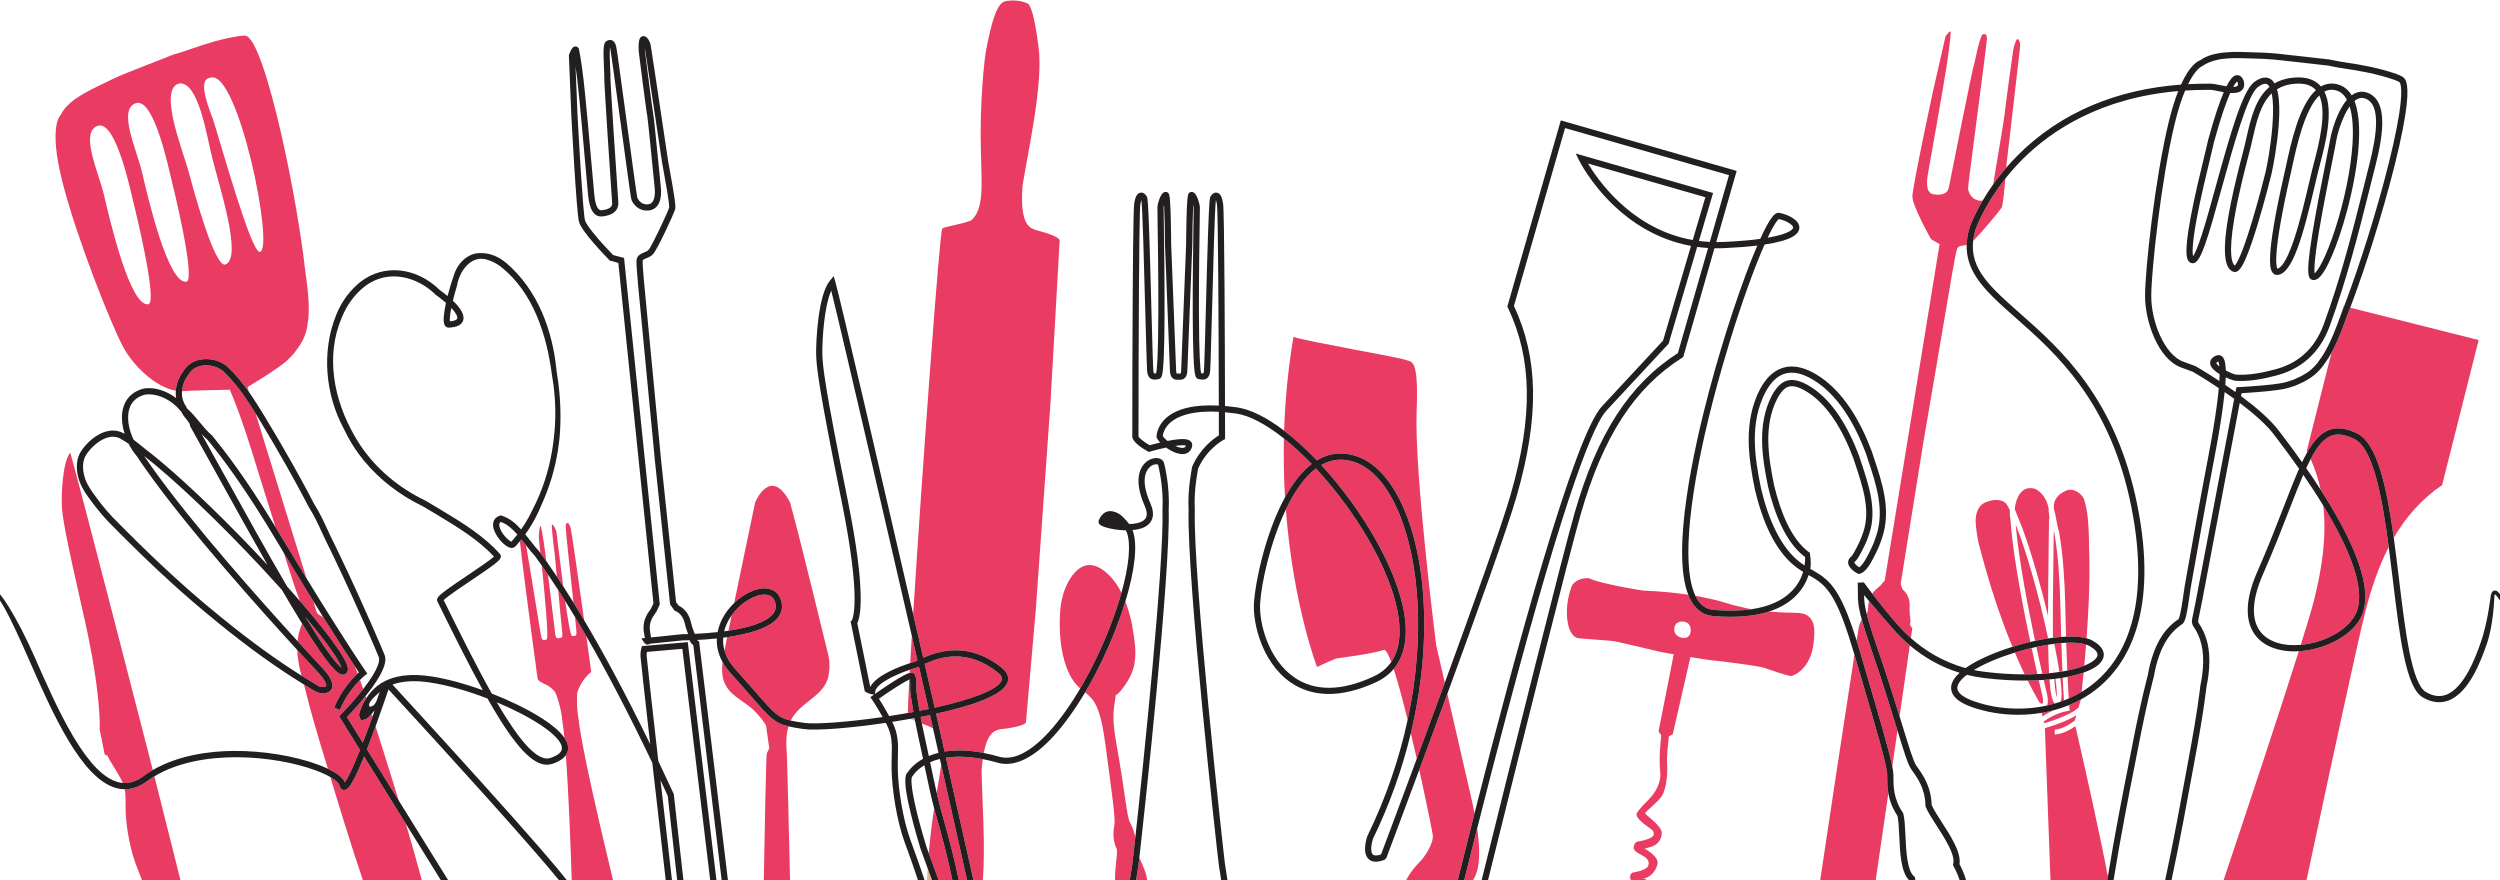<?xml version="1.0" encoding="UTF-8" standalone="no"?>
<!DOCTYPE svg PUBLIC "-//W3C//DTD SVG 1.1//EN" "http://www.w3.org/Graphics/SVG/1.1/DTD/svg11.dtd">
<svg width="100%" height="100%" viewBox="0 0 3220 1134" version="1.1" xmlns="http://www.w3.org/2000/svg" xmlns:xlink="http://www.w3.org/1999/xlink" xml:space="preserve" xmlns:serif="http://www.serif.com/" style="fill-rule:evenodd;clip-rule:evenodd;stroke-linejoin:round;stroke-miterlimit:2;">
    <g>
        <path d="M2647.38,874.272C2646.89,874.334 2646.39,874.387 2645.9,874.446C2646.87,888.203 2648.05,894.957 2649.05,898.244C2649.53,893.83 2648.91,885.44 2647.38,874.272Z" style="fill:rgb(234,59,98);fill-rule:nonzero;"/>
        <path d="M2645.41,866.444C2645.68,866.412 2645.95,866.382 2646.22,866.349C2645.87,864.052 2645.48,861.674 2645.06,859.211C2645.17,861.778 2645.29,864.179 2645.41,866.444Z" style="fill:rgb(224,181,148);fill-rule:nonzero;"/>
        <path d="M2589.47,669.185C2588.7,665.256 2588.44,661.115 2588.65,656.973C2587.8,655.165 2586.95,653.585 2586.07,652.201L2585.88,651.825C2584.4,648.513 2581.83,646.228 2578.28,645.016C2571.02,642.506 2561.34,644.801 2554.96,648.169C2548.44,651.807 2546,659.753 2545.13,664.189C2544.88,665.655 2544.7,667.259 2544.64,668.933C2544.44,674.084 2545.17,679.411 2545.81,684.116C2545.99,685.674 2546.18,687.147 2546.4,688.615C2547.05,692.836 2547.9,697.177 2549.01,701.863C2559.81,742.914 2569.99,775.689 2581.01,804.963C2582.53,809.092 2584.1,813.215 2585.72,817.375C2587.85,822.822 2589.94,828.039 2592.01,833.099C2599.61,830.736 2607.35,828.621 2615.04,826.809C2605.78,783.008 2594.87,726.052 2590.61,683.041C2590.13,678.107 2589.74,673.431 2589.47,669.185Z" style="fill:rgb(234,59,98);fill-rule:nonzero;"/>
        <path d="M2630.55,906.622C2630.59,906.595 2632.8,904.731 2629.97,893.388C2629.91,893.116 2628.37,886.749 2625.92,876.127C2621.26,876.367 2616.5,876.518 2611.65,876.568C2616.17,885.609 2620.87,894.394 2625.9,903.251C2627.11,905.48 2629.81,906.907 2630.55,906.622Z" style="fill:rgb(234,59,98);fill-rule:nonzero;"/>
        <path d="M2624.11,868.211C2622,858.905 2619.45,847.461 2616.71,834.645C2609.4,836.376 2602.16,838.356 2595.11,840.532C2599.29,850.418 2603.45,859.671 2607.73,868.582C2613.31,868.582 2618.78,868.462 2624.11,868.211Z" style="fill:rgb(234,59,98);fill-rule:nonzero;"/>
        <path d="M2646.83,691.579C2646.52,689.637 2646.19,687.739 2645.87,685.903C2645.64,685.237 2645.43,684.568 2645.22,683.9C2645.14,693.822 2644.98,705.42 2644.82,717.545C2644.38,749.065 2643.87,787.366 2644.18,820.816C2644.22,821.019 2644.26,821.218 2644.31,821.421C2647.89,820.964 2651.39,820.603 2654.79,820.342C2654.45,808.723 2654.12,795.924 2653.84,781.892C2653.11,746.894 2650.76,716.51 2646.83,691.579Z" style="fill:rgb(234,59,98);fill-rule:nonzero;"/>
        <path d="M2630.74,922.73C2635.52,919.365 2640.29,916.838 2644.62,914.937C2639.65,916.238 2634.65,917.302 2629.63,918.146L2630.74,922.73Z" style="fill:rgb(234,59,98);fill-rule:nonzero;"/>
        <path d="M2616.96,738.002C2611.38,718.639 2605.41,699.959 2599.28,683.536C2598.25,680.757 2597.24,678.125 2596.24,675.616C2596.42,677.806 2596.62,680.079 2596.86,682.432C2601.09,725.18 2611.94,781.826 2621.16,825.43C2626.84,824.207 2632.47,823.16 2637.96,822.315L2637.96,822.288C2632.4,796.045 2625.12,766.294 2616.96,738.002Z" style="fill:rgb(234,59,98);fill-rule:nonzero;"/>
        <path d="M2656.41,864.843C2655.95,854.466 2655.48,842.314 2655.04,828.269C2652.12,828.505 2649.09,828.826 2645.95,829.226C2648.68,842.446 2650.94,854.757 2652.54,865.48C2653.85,865.281 2655.13,865.062 2656.41,864.843Z" style="fill:rgb(234,59,98);fill-rule:nonzero;"/>
        <path d="M2639.7,875.115C2637.26,875.351 2634.78,875.56 2632.27,875.739C2634.57,885.669 2636,891.607 2636.07,891.871C2637.97,899.551 2638.15,905.161 2636.62,908.674C2639.99,907.927 2643.35,907.076 2646.68,906.105C2646.63,906.066 2646.57,906.033 2646.52,905.992C2643.22,903.497 2641.05,893.234 2639.7,875.115Z" style="fill:rgb(234,59,98);fill-rule:nonzero;"/>
        <path d="M2639.19,867.125C2638.62,856.887 2638.26,844.63 2638.05,830.367C2633.18,831.154 2628.09,832.118 2622.82,833.257C2625.67,846.553 2628.31,858.369 2630.46,867.847C2633.42,867.648 2636.33,867.404 2639.19,867.125Z" style="fill:rgb(234,59,98);fill-rule:nonzero;"/>
        <path d="M2656.78,872.898C2655.74,873.07 2654.71,873.248 2653.65,873.409C2654.34,878.729 2654.83,883.55 2655.08,887.728C2655.54,895.472 2655.22,901.053 2653.96,903.769C2655.45,903.253 2656.94,902.715 2658.42,902.15C2658.17,898.346 2657.87,893.513 2657.53,887.583C2657.29,883.273 2657.04,878.378 2656.78,872.898Z" style="fill:rgb(234,59,98);fill-rule:nonzero;"/>
        <path d="M2599.66,667.416C2601.42,671.557 2603.26,676.237 2605.16,681.331C2610.93,696.808 2617.02,715.872 2622.88,736.295C2628.21,754.678 2633.31,774.143 2637.87,793.089C2637.91,771.131 2638.16,745.918 2638.54,717.443C2638.75,702.421 2638.94,688.245 2639,676.999C2639.02,674.379 2639.04,671.89 2639.09,669.52L2639.11,668.822L2639.41,668.194C2639.95,667.112 2639.57,664.839 2639.2,662.63C2638.85,660.377 2638.45,657.898 2638.72,655.418C2638.67,655.318 2638.63,655.197 2638.6,655.094L2638.41,654.423C2638.15,652.749 2637.76,651.047 2637.23,649.367C2634.33,640.164 2628.04,632.574 2620.79,629.474C2618.32,628.777 2615.94,628.512 2613.77,628.685C2612.64,628.765 2611.55,628.969 2610.51,629.27C2607.22,630.259 2604.31,632.382 2601.86,635.628C2598.07,640.627 2595.63,648.129 2595.01,655.822C2596,658.079 2596.88,660.349 2597.73,662.56C2598.37,664.208 2599,665.836 2599.66,667.416Z" style="fill:rgb(234,59,98);fill-rule:nonzero;"/>
        <path d="M2663.01,871.787C2663.58,883.855 2664.11,893.076 2664.54,899.658C2670.2,897.2 2675.76,894.382 2681.15,891.145C2681.91,884.362 2682.8,875.919 2683.73,866.283C2676.66,868.767 2669.25,870.552 2663.01,871.787Z" style="fill:rgb(234,59,98);fill-rule:nonzero;"/>
        <path d="M2684.57,857.396C2685.35,848.964 2686.13,839.826 2686.88,830.222C2680.65,828.205 2671.91,827.429 2661.29,827.88C2661.73,841.586 2662.19,853.49 2662.64,863.693C2671.65,861.857 2678.89,859.683 2684.57,857.396Z" style="fill:rgb(234,59,98);fill-rule:nonzero;"/>
        <path d="M2691.14,720.897C2691.09,717.57 2690.99,714.294 2690.89,711.079C2690.75,708.017 2690.7,704.48 2690.65,700.755L2690.64,698.859C2690.61,696.627 2690.56,694.313 2690.51,691.937C2689.96,675.622 2689.44,660.187 2684.51,643.735C2682.36,638.336 2677.39,633.617 2671.84,631.712C2668.79,630.648 2664.17,629.974 2659.56,632.715L2659.17,632.914C2657.51,633.611 2655.91,634.509 2654.45,635.563C2649.87,638.828 2646.68,643.453 2645.68,648.286C2645.32,649.974 2645.25,651.692 2645.42,653.378L2645.49,654.087L2645.24,654.772C2645.22,654.815 2645.21,654.861 2645.2,654.926C2646.86,659.817 2647.75,664.934 2648.61,669.904C2649.49,674.96 2650.31,679.724 2651.87,684.017L2652.03,684.546C2652.36,686.505 2652.68,688.533 2653.01,690.599C2657,715.82 2659.38,746.492 2660.1,781.766C2660.39,795.708 2660.71,808.423 2661.05,819.974C2671.3,819.565 2680.37,820.204 2687.5,822.117C2689.88,789.646 2691.69,752.915 2691.14,720.897Z" style="fill:rgb(234,59,98);fill-rule:nonzero;"/>
        <path d="M2665.45,912.403L2665.73,915.363L2662.79,915.781C2662.62,915.823 2646.95,918.251 2632.32,929.318L2632.86,931.59C2649.55,926.692 2670.66,918.295 2677.17,911.304L2679.92,901.714C2679.95,901.486 2679.98,901.242 2680.01,901.004C2675.14,903.658 2670.17,906.015 2665.12,908.093C2665.33,910.924 2665.45,912.333 2665.45,912.403Z" style="fill:rgb(234,59,98);fill-rule:nonzero;"/>
        <path d="M2673.14,935.25C2667.43,939.25 2656.58,945.847 2646.49,945.959L2646.42,939.681C2656.87,939.568 2669.3,930.407 2672.39,928.007L2674.31,921.266C2661.78,929.217 2642.11,935.447 2633.81,937.858L2641.05,1134L2714.12,1134C2714.38,1132.34 2714.65,1130.68 2714.92,1129.02C2707.47,1088.02 2687.98,999.856 2673.14,935.25Z" style="fill:rgb(234,59,98);fill-rule:nonzero;"/>
        <path d="M3076.69,704.497C3068.07,639.193 3056.48,577.158 3032.26,565.36C3020.1,559.429 3010.59,558.179 3002.33,561.419C2992.55,565.257 2984.33,575.565 2976.09,591.281C2981.87,604.207 2986.08,617.336 2988.95,630.669C2995.26,640.462 3001.53,650.66 3007.48,661.009C3040.24,717.98 3052.47,760.7 3043.82,787.96C3035.33,814.73 3002.96,831.94 2974.64,837.11C2969.93,837.972 2965.31,838.53 2960.84,838.793C2936.34,916.525 2895.47,1039.62 2863.87,1134L2970.71,1134C2998.99,1001.5 3035.89,830.063 3046.11,789.487C3053.83,758.859 3063.44,730.211 3076.69,704.497Z" style="fill:rgb(234,59,98);fill-rule:nonzero;"/>
        <path d="M3015.73,403.527C3016.29,402.004 3016.85,400.48 3017.41,398.969L3017.62,398.45C3018.13,397.129 3018.66,395.799 3019.19,394.45C3019.21,394.408 3019.22,394.366 3019.24,394.324L3018.12,394.043C3018.12,394.043 3017.26,397.486 3015.73,403.527Z" style="fill:rgb(224,181,148);fill-rule:nonzero;"/>
        <path d="M3025.05,401.389L3024.88,401.82C3024.11,403.919 3023.31,406.11 3022.51,408.299C3016.88,423.656 3011.09,439.466 3002.92,454.417C2993,493.794 2980.24,544.443 2971.07,580.843C2971.33,581.343 2971.56,581.847 2971.82,582.348C2980.11,567.734 2988.69,558.178 2999.41,553.98C3009.75,549.919 3021.64,551.29 3035.76,558.16C3062.07,570.985 3074.22,627.821 3083.18,692.662C3098.68,666.059 3118.7,643.016 3145.43,624.764C3162.64,556.458 3192.48,437.963 3192.48,437.963L3184.01,435.83L3027.05,396.291C3026.91,396.644 3026.78,396.995 3026.64,397.349C3026.11,398.71 3025.58,400.059 3025.05,401.389Z" style="fill:rgb(234,59,98);fill-rule:nonzero;"/>
        <path d="M3036.2,785.54C3044.13,760.5 3032.14,719.95 3000.54,665C2997.86,660.334 2995.11,655.699 2992.32,651.117C2996.83,690.092 2991.14,730.728 2980.5,772.961C2977.73,783.965 2971.65,804.275 2963.41,830.58C2966.61,830.293 2969.87,829.847 2973.2,829.24C3003.91,823.629 3029.82,805.66 3036.2,785.54Z" style="fill:rgb(234,59,98);fill-rule:nonzero;"/>
        <path d="M2207.39,785.577C2225.69,787.08 2241.98,786.753 2256.22,784.627C2255.66,784.544 2255.11,784.462 2254.56,784.371C2249.79,783.582 2245.05,782.533 2240.38,781.158C2238.8,780.877 2237.24,780.562 2235.66,780.188C2232.54,779.464 2229.41,778.57 2226.31,777.456C2224.29,776.951 2222.96,776.638 2222.5,776.485C2222.41,776.47 2221.95,776.3 2221.12,776.031C2220.32,775.767 2219.15,775.423 2217.62,774.981C2211.65,773.251 2200.23,770.284 2183.71,767.458C2189.14,778.749 2196.98,784.72 2207.39,785.577Z" style="fill:rgb(234,59,98);fill-rule:nonzero;"/>
        <path d="M2206.74,793.549C2192.64,792.391 2182.09,783.916 2175.38,768.358C2175.05,767.58 2174.73,766.781 2174.41,765.972C2158.78,763.64 2139.47,761.587 2116.66,760.669C2091.42,757.153 2052.38,748.623 2047.54,744.959C2040.95,743.716 2027.62,746.278 2023.92,756.198C2020.25,766.12 2014.54,788.292 2021.18,809.791C2026.32,821.851 2031.46,821.684 2034.43,822.175C2037.42,822.669 2075.06,825.168 2079.04,825.826C2083.02,826.484 2127.5,836.951 2135,838.834C2137.57,839.484 2145.78,840.994 2155.78,842.74L2136.21,941.987C2137.79,944.715 2137.3,943.956 2139.82,947.237C2139.34,950.492 2136.34,974.673 2138.34,993.353C2140.35,1012.05 2127.19,1025.85 2124.7,1028.49C2122.23,1031.14 2112.48,1040.75 2108.4,1046.88C2104.34,1053 2121.84,1064.39 2126.07,1067.47C2130.33,1070.55 2130.88,1073.37 2129.34,1076.51C2127.8,1079.66 2116.39,1082.86 2112.92,1083.3C2109.44,1083.75 2106.03,1083.88 2104.38,1089.71C2102.74,1095.56 2108.76,1098.25 2115.92,1102.17C2123.1,1106.07 2125.03,1110.81 2122.5,1115.82C2119.97,1120.85 2106.3,1123.35 2103.14,1123.85C2100.01,1124.35 2098.36,1130.2 2100.57,1133.27C2100.75,1133.53 2100.97,1133.77 2101.21,1134L2121.57,1134C2118.47,1130.84 2116.19,1132.02 2116.19,1132.02C2116.19,1132.02 2114.72,1132.3 2114.54,1132.27C2114.65,1132.17 2115.66,1131.89 2118.61,1131.15C2126.03,1129.33 2133.08,1121.66 2134.95,1112.45C2136.81,1103.23 2119.05,1093.51 2119.05,1093.51C2119.05,1093.51 2114.58,1093.79 2124.52,1091.34C2134.43,1088.92 2139.93,1082.35 2140.42,1073.23C2140.9,1064.14 2120.71,1050.61 2118.83,1047.58C2119.22,1045.26 2135.09,1033.6 2140.62,1025C2146.16,1016.41 2148.2,995.325 2147.24,984.973C2146.28,974.623 2149.48,948.628 2149.48,948.628L2154.49,945.726L2177.28,846.336C2190.84,848.541 2203.14,850.427 2206.48,850.658C2214.2,851.24 2265.49,857.69 2272.55,860.213C2279.61,862.74 2304.04,871.208 2307.19,870.711C2310.32,870.212 2331.37,862.127 2335.68,829.875C2337.9,813.304 2337.09,803.13 2332.37,796.943C2331.69,796.039 2330.94,795.236 2330.1,794.513C2325.88,790.519 2320.25,789.587 2314.86,789.373C2304.37,788.996 2294.51,789.058 2284.01,788.056C2282.34,787.912 2280.67,787.767 2279,787.604C2278.93,787.597 2278.86,787.589 2278.79,787.583C2259.43,793.893 2235.35,795.905 2206.74,793.549ZM2171.21,821.554C2166.53,822.076 2164.46,821.004 2163.1,820.423C2161.91,819.869 2160.82,819.217 2159.92,818.484C2159,817.75 2158.29,816.953 2157.81,816.083C2156.38,813.471 2155.72,809.709 2157.14,806.268C2157.61,805.141 2158.32,804.033 2159.29,803.045C2163.25,799.63 2169.54,799.712 2174.11,802.841C2178.89,806.308 2179.78,819.453 2171.21,821.554Z" style="fill:rgb(234,59,98);fill-rule:nonzero;"/>
        <path d="M1689.42,597.588C1677.37,585.054 1665.34,574.021 1653.68,564.747C1653.09,591.336 1653.68,616.671 1655.1,640.514C1664.67,623.055 1676.06,607.815 1689.42,597.588Z" style="fill:rgb(234,59,98);fill-rule:nonzero;"/>
        <path d="M1894.04,1023.61C1890.73,1008.96 1875.8,943.997 1864.2,893.589C1851.55,928.047 1839.11,961.681 1827.99,991.625C1837.6,1035.01 1844.91,1071.6 1845.43,1075.59C1846.81,1086 1834.57,1104.58 1828.03,1110.73C1823.19,1115.3 1815.56,1124.88 1810.81,1134L1877.53,1134C1884.06,1107.58 1891.36,1078.36 1899.21,1047.43C1897.35,1038.07 1895.43,1029.78 1894.04,1023.61Z" style="fill:rgb(234,59,98);fill-rule:nonzero;"/>
        <path d="M1656.17,656.226C1665.59,779.537 1696.32,859.079 1696.32,859.079C1696.32,859.079 1706.03,854.313 1720.96,848.102C1720.97,848.102 1768.31,842.135 1782.35,837.096C1784.71,836.248 1788.03,842.16 1791.92,852.619C1801.77,838.416 1804.88,818.797 1801.17,793.936C1794.15,747.026 1762.69,685.342 1717.02,628.933C1709.73,619.93 1702.34,611.413 1694.95,603.44C1679.58,614.949 1666.65,634.265 1656.17,656.226Z" style="fill:rgb(234,59,98);fill-rule:nonzero;"/>
        <path d="M1896.96,1134C1897.35,1133.39 1897.74,1132.79 1898.11,1132.19C1907.21,1117.32 1906.16,1091.08 1902.61,1066.93C1896.62,1090.63 1890.99,1113.17 1885.83,1134L1896.96,1134Z" style="fill:rgb(234,59,98);fill-rule:nonzero;"/>
        <path d="M1802.38,661.97C1787.73,626.352 1767.98,603.312 1745.26,595.341C1730,589.986 1715.4,591.201 1701.79,598.94C1753.85,655.407 1800.15,733.063 1809.08,792.753C1813.47,822.107 1808.63,845.415 1795.05,861.61C1800.51,878.257 1806.8,901.784 1813.04,927.195C1836.14,819.771 1827.62,723.343 1802.38,661.97Z" style="fill:rgb(234,59,98);fill-rule:nonzero;"/>
        <path d="M1696.17,592.959C1712.33,583.148 1729.72,581.411 1747.91,587.793C1772.84,596.541 1794.23,621.138 1809.78,658.927C1829.78,707.56 1838,773.2 1832.93,843.755C1830.53,877.123 1825.21,910.863 1817.17,944.333C1819.77,955.301 1822.34,966.407 1824.79,977.277C1836.04,946.931 1848.44,913.368 1860.91,879.317C1854.56,851.722 1849.87,831.338 1849.87,831.338C1849.87,831.339 1821.52,609.738 1824.62,529.555C1827.31,460.41 1818.42,466.804 1810.64,463.599C1802.87,460.394 1687.84,440.655 1665.95,434.026C1658.87,476.253 1655.2,516.701 1653.95,554.707C1667.96,565.373 1682.23,578.362 1696.17,592.959Z" style="fill:rgb(234,59,98);fill-rule:nonzero;"/>
        <path d="M323.309,523.278C314.26,509.166 302.905,492.741 287.272,477.866C279.844,471.929 268.97,469.252 259.519,471.049C254.274,472.045 247.103,474.856 242.725,482.586L242.416,483.05C240.629,485.377 239.095,487.919 237.858,490.602C235.867,494.921 234.712,499.471 234.405,503.921C235.664,503.896 236.915,503.831 238.147,503.673C242.746,503.075 294.735,501.992 295.987,501.966L296.005,501.961C310.4,534.907 325.922,586.106 327.98,592.852C336.789,621.605 345.814,650.285 354.936,678.935C356.862,682.106 358.794,685.304 360.733,688.544C373.122,709.25 384.424,727.911 394.669,744.656C375.948,683.781 345.345,584.711 329.304,532.804C327.27,529.529 325.293,526.373 323.309,523.278Z" style="fill:rgb(234,59,98);fill-rule:nonzero;"/>
        <path d="M467.325,956.627C469.006,952.258 470.786,947.552 472.684,942.437C475.123,935.86 477.496,929.316 479.732,923.056C479.354,921.884 478.973,920.709 478.587,919.524C476.298,922.127 473.855,924.69 471.334,926.167L464.991,927.99L462.334,921.167C462.373,920.566 464.567,910.338 471.837,899.162C471.53,898.255 471.223,897.351 470.915,896.448C461.168,908.572 451.198,919.211 446.89,923.706L467.325,956.627Z" style="fill:rgb(234,59,98);fill-rule:nonzero;"/>
        <path d="M444.237,1007.6C446.957,1003.84 452.706,993.616 463.689,965.938L436.782,922.59L439.002,920.348C439.145,920.204 453.455,905.712 466.594,889.033C467.016,888.497 467.415,887.979 467.822,887.456C466.431,883.46 465.046,879.549 463.683,875.775C456.615,882.892 445.265,896.203 437.801,914.407L430.399,911.372C439.44,889.322 453.482,874.248 460.651,867.522C460.201,866.321 459.754,865.133 459.313,863.976C458.573,861.998 457.83,860.117 457.121,858.301C449.596,847.009 436.146,826.462 416.521,795.158C414.701,794.013 412.821,792.919 410.837,791.911C409.038,790.806 408.009,788.963 407.327,786.812L403.729,774.631C392.581,756.639 379.854,735.843 365.519,712.056C369.962,725.913 374.418,739.765 378.875,753.62C380.072,757.331 383.163,765.463 386.052,773.794C413.793,805.778 447.361,847.225 448.147,861.343C448.312,864.294 447.226,866.084 446.286,867.065C444.838,868.576 442.858,869.251 440.701,868.973C434.669,868.188 423.625,859.166 389.1,803.241C385.819,810.643 383.999,818.179 383.25,825.769C401.924,846.183 413.946,858.94 414.343,859.356C427.179,872.789 431.109,882.766 426.024,889.011C421.591,894.458 411.575,893.924 405.359,890.038C400.733,887.296 396.166,884.536 391.637,881.747C391.857,882.692 392.081,883.647 392.312,884.627C398.621,911.127 409.492,948.218 416.907,972.275C418.135,976.259 419.974,982.386 422.302,990.149C432.253,994.869 441.368,1000.83 444.237,1007.6Z" style="fill:rgb(234,59,98);fill-rule:nonzero;"/>
        <path d="M235.905,478.396C240.519,470.421 248.363,465.026 258.026,463.19C269.92,460.929 283.103,464.207 292.424,471.744L292.664,471.954C303.97,482.691 313.075,494.134 320.707,504.992C319.434,500.873 318.735,498.614 318.735,498.614C318.735,498.614 361.391,473.086 370.706,463.395C372.506,461.519 374.913,459.397 377.508,456.398C378.807,454.896 380.157,453.18 381.516,451.162C383.269,449.062 384.811,446.866 386.193,444.6C390.892,437.651 393.762,430.287 395.338,422.68C395.874,420.135 396.247,417.58 396.512,414.998C396.943,412.445 397.22,409.898 397.396,407.364C398.679,385.627 395.246,364.363 392.472,343.557C392.29,341.993 392.121,340.404 391.921,338.786C391.548,335.56 391.145,332.245 390.696,328.843C387.495,304.827 383.154,277.703 378.091,249.982C377.745,248.148 377.413,246.291 377.062,244.438C375.819,239.042 375.019,233.067 373.881,227.757C373.529,225.906 373.155,224.041 372.787,222.195C371.193,214.105 369.544,206.033 367.846,198.055C366.146,190.078 364.43,182.167 362.659,174.412C346.816,104.649 328.648,46.745 315.793,45.986C314.12,45.882 311.627,46.03 308.402,46.404C286.307,49.674 264.517,56.391 243.041,64.069C240.853,64.824 238.666,65.579 236.467,66.296C232.058,67.755 227.635,69.118 223.128,70.328C220.992,71.186 218.851,72.025 216.734,72.878C197.516,80.482 177.919,87.962 158.857,95.679C156.774,96.58 154.696,97.5 152.603,98.426C150.196,99.508 147.767,100.577 145.347,101.683C131.209,108.9 116.013,115.145 102.465,123.82C100.147,125.255 97.858,126.78 95.675,128.394C88.432,133.708 82.171,139.938 78.345,147.835C78.345,147.835 61.69,161.031 80.481,234.644C99.289,308.254 142.937,417.031 158.043,445.856C171.16,470.845 200.254,498.722 226.432,503.29C226.814,497.896 228.21,492.421 230.593,487.252C232.04,484.114 233.827,481.135 235.905,478.396ZM271.022,100.149C306.213,87.582 353.887,320.447 334.762,324.461C323.743,326.798 284.287,184.388 274.492,154.103C271.889,146.045 252.013,101.547 271.022,100.149ZM230.37,107.579C255.524,103.206 266.764,177.047 272.78,201.175C282.851,241.375 312.66,332.375 290.349,340.651C275.668,346.036 245.802,231.492 242.73,220.297C235.473,193.892 203.782,115.414 230.37,107.579ZM191.558,391.842C167.801,396.986 141.456,283.475 133.883,250.927C127.08,221.783 102.03,169.778 126.248,161.914C149.668,155.094 168.345,246.905 172.108,261.707C173.818,268.421 202.833,386.567 191.558,391.842ZM182.914,221.814C176.11,192.668 151.061,140.664 175.279,132.799C198.699,125.981 217.375,217.792 221.14,232.593C222.85,239.306 251.865,357.454 240.589,362.728C216.832,367.872 190.486,254.363 182.914,221.814Z" style="fill:rgb(234,59,98);fill-rule:nonzero;"/>
        <path d="M386.53,863.269C387.086,865.619 387.7,867.968 388.368,870.288C395.325,874.667 402.352,878.958 409.518,883.205C413.055,885.415 418.555,885.514 419.821,883.96C420.712,882.865 420.427,877.303 408.559,864.883C408.201,864.508 398.434,854.144 382.881,837.205C383.067,843.384 383.829,849.573 384.966,855.73C385.428,858.268 385.962,860.784 386.53,863.269Z" style="fill:rgb(234,59,98);fill-rule:nonzero;"/>
        <path d="M472.608,965.137L513.718,1031.36C502.19,993.74 492.05,962.332 488.33,950.26C486.94,945.752 485.393,940.797 483.732,935.554C482.178,939.83 480.58,944.171 478.96,948.507C476.749,954.422 474.631,959.965 472.608,965.137Z" style="fill:rgb(234,59,98);fill-rule:nonzero;"/>
        <path d="M460.261,994.615C451.523,1013.56 447.329,1017.53 443.235,1017.53C443.13,1017.53 443.026,1017.53 442.921,1017.52C441.248,1017.45 438.265,1016.55 437.1,1011.42C436.543,1008.97 433.066,1005.2 425.509,1000.84C435.482,1034.03 451.393,1086.46 467.55,1134L543.365,1134C537.176,1110.54 529.899,1085.21 522.665,1060.95L468.931,974.381C465.758,982.214 462.86,988.981 460.261,994.615Z" style="fill:rgb(234,59,98);fill-rule:nonzero;"/>
        <path d="M439.84,860.018C438.785,856.391 434.555,847.238 418.308,825.752C411.214,816.371 402.637,805.698 392.839,794.043C403.544,811.537 412.705,825.725 420.173,836.374C431.459,852.467 437.18,858.071 439.84,860.018Z" style="fill:rgb(234,59,98);fill-rule:nonzero;"/>
        <path d="M1458.42,1112.88C1458.84,1109.65 1460.2,1097.72 1462.19,1079.65C1461.27,1070.69 1457.72,1063.88 1455,1058.48C1451.27,1051.1 1448.84,1018.24 1437.92,958.028C1430.81,918.766 1435.55,910.945 1437.04,895.376C1441.32,893.561 1446.41,886.232 1450.33,880.492C1450.99,879.544 1451.82,878.243 1452.74,876.676C1453.65,875.111 1454.65,873.266 1455.68,871.246C1466.82,849.502 1461.45,825.363 1457.77,803.081C1457.15,800.118 1456.45,797.09 1455.67,794.028C1454.03,787.635 1451.99,781.095 1449.48,774.691C1446.3,785.105 1442.54,796.018 1438.21,807.322C1426.73,837.336 1412.67,866.382 1397.59,891.823C1400.05,893.812 1402.34,895.714 1404.48,897.948C1412.5,906.303 1418.45,919.294 1423.75,958.841C1431.89,1019.49 1436.67,1053.4 1435.4,1061.57C1434.14,1069.72 1432.19,1080.83 1438.53,1094.02C1439.43,1102.26 1435.46,1120.68 1436.26,1134L1455.15,1134C1455.66,1130.11 1456.29,1126.36 1456.89,1122.74C1457.47,1119.29 1458.02,1116.02 1458.42,1112.88Z" style="fill:rgb(234,59,98);fill-rule:nonzero;"/>
        <path d="M1466.36,1113.9C1465.93,1117.19 1465.38,1120.53 1464.78,1124.07C1464.24,1127.31 1463.69,1130.62 1463.22,1134L1477.57,1134C1476.98,1125.57 1471.75,1114.22 1467.46,1104.59C1466.93,1109.23 1466.55,1112.41 1466.36,1113.9Z" style="fill:rgb(234,59,98);fill-rule:nonzero;"/>
        <path d="M1444.44,763.419C1438.94,752.61 1431.78,742.757 1422.36,735.456C1407.38,723.842 1395.4,726.807 1386.37,735.305C1384.58,737.008 1382.88,738.93 1381.32,740.99C1364.35,764.152 1364.11,792.299 1365.4,818.563C1365.64,821.526 1365.93,824.555 1366.31,827.602C1368.94,849.003 1375.38,871.85 1389.7,885.223C1390.26,885.732 1390.81,886.208 1391.35,886.68C1405.95,861.907 1419.56,833.665 1430.74,804.461C1436.24,790.096 1440.82,776.306 1444.44,763.419Z" style="fill:rgb(234,59,98);fill-rule:nonzero;"/>
        <path d="M742.563,815.611C742.06,818.477 741.516,819.594 736.751,819.197C734.878,819.043 731.469,798.803 727.982,774.069C724.844,769.051 721.809,764.275 718.877,759.732L724.249,816.003C724.77,819.861 723.757,821.669 721.384,821.775L719.554,822.023C717.235,822.551 715.776,821.078 715.255,817.22L705.77,739.916C703.247,736.199 700.822,732.684 698.501,729.373C698.253,729.019 698.006,728.672 697.759,728.321C701.734,766.667 707.04,822.524 704.052,823.619C699.566,825.269 698.743,824.336 697.497,821.705C696.55,819.671 684.128,739.758 677.559,702.287C676.31,700.753 675.061,699.191 673.803,697.609C673.063,696.679 672.319,695.746 671.573,694.814C670.926,695.625 670.248,696.417 669.584,697.216C671.902,718.712 679.219,775.068 684.961,818.582C684.961,818.582 692.255,872.971 692.438,874.335C692.902,877.766 704.737,882.461 704.737,882.461C704.737,882.461 714.876,888.881 715.856,893.395C715.856,893.395 722.803,909.778 724.405,929.489C725.292,934.859 726.144,941.941 726.96,950.336C729.649,954.275 731.35,958.24 731.692,962.147C731.969,965.301 731.416,969.028 728.836,972.708C732.163,1017.84 734.744,1082.59 736.414,1134L789.687,1134C772.547,1063.13 748.912,961.347 745.252,926.669C743.588,917.886 743.145,909.479 743.169,902.899L743.362,892.953C748.448,874.704 761.531,865.511 761.531,865.511C761.531,865.511 758.863,845.932 755.209,819.48C750.148,810.704 745.274,802.432 740.589,794.637C741.868,806.732 742.678,814.925 742.563,815.611Z" style="fill:rgb(234,59,98);fill-rule:nonzero;"/>
        <path d="M734.845,679.748C732.32,671.514 730.07,672.862 728.717,675.845C727.847,677.787 734.194,735.331 738.589,775.98C742.984,783.096 747.565,790.662 752.331,798.705C745.206,747.419 736.307,684.557 734.845,679.748Z" style="fill:rgb(234,59,98);fill-rule:nonzero;"/>
        <path d="M702.949,716.927C702.949,716.927 697.914,678.078 696.271,677.67C694.654,677.284 693.791,690.14 693.992,692.912C694.039,693.561 694.875,701.091 696.065,712.236C698.565,715.649 701.112,719.195 703.673,722.825L702.949,716.927Z" style="fill:rgb(234,59,98);fill-rule:nonzero;"/>
        <path d="M670.943,681.651C671.033,681.752 671.126,681.85 671.215,681.951C671.289,681.847 671.356,681.74 671.429,681.636C671.264,681.615 671.1,681.611 670.943,681.651Z" style="fill:rgb(224,181,148);fill-rule:nonzero;"/>
        <path d="M716.624,684.666C716.081,681.938 712.502,674.889 711.029,675.718C709.574,676.523 714.606,715.002 714.606,715.002L717.246,742.648C719.867,746.585 722.585,750.728 725.397,755.084C720.907,721.107 716.899,686.049 716.624,684.666Z" style="fill:rgb(234,59,98);fill-rule:nonzero;"/>
        <path d="M160.589,1016.54C162.462,1026.05 161.321,1035.6 161.965,1048.4C162.906,1067.05 168.021,1095.83 175.937,1115.84C178.306,1121.83 180.695,1127.91 183.026,1134L232.523,1134L198.849,999.91C195.582,1001.88 192.416,1003.97 189.376,1006.22C179.978,1013.15 170.334,1016.6 160.589,1016.54Z" style="fill:rgb(234,59,98);fill-rule:nonzero;"/>
        <path d="M184.625,999.781C188.56,996.877 192.638,994.234 196.814,991.806L195.71,987.409C195.71,987.409 96.639,601.775 90.45,582.846C80.136,595.934 79.122,638.325 79.635,651.161C80.126,663.984 83.581,686.871 107.409,790.886C131.241,894.915 128.375,939.625 128.375,939.625L134.75,971.375C134.75,971.375 136.178,972.931 138.439,973.161C140.131,976.462 140.992,978.319 141.403,979.298C141.963,980.651 148.537,990.323 155.683,1003.24C156.668,1005.02 157.491,1006.75 158.183,1008.45C167.059,1009.19 175.763,1006.32 184.625,999.781Z" style="fill:rgb(234,59,98);fill-rule:nonzero;"/>
        <path d="M1203.13,1041.15C1199.99,1061.41 1197.77,1081.33 1196.25,1098.98C1199.35,1107.5 1204.39,1121.32 1209.1,1134L1226.75,1134C1221.65,1109.21 1214.32,1080.18 1204.76,1047.04C1204.22,1045.19 1203.68,1043.22 1203.13,1041.15Z" style="fill:rgb(234,59,98);fill-rule:nonzero;"/>
        <path d="M1197.87,920.98C1193.8,921.83 1189.74,922.645 1185.72,923.424C1186.23,926.162 1186.78,929.002 1187.36,931.916C1192.15,933.733 1197.22,935.761 1201.7,938.056L1197.87,920.98Z" style="fill:rgb(234,59,98);fill-rule:nonzero;"/>
        <path d="M1203.94,911.478C1253.65,900.504 1285.11,887.956 1289.97,876.719C1290.55,875.367 1292.11,871.775 1285.11,866.176C1245.01,834.094 1209.33,846.775 1190.97,855.164C1198.08,885.995 1202.78,906.439 1203.69,910.389L1203.94,911.478Z" style="fill:rgb(234,59,98);fill-rule:nonzero;"/>
        <path d="M1193.93,1134L1200.57,1134C1198.62,1128.74 1196.64,1123.36 1194.79,1118.32C1194.43,1123.98 1194.14,1129.24 1193.93,1134Z" style="fill:rgb(224,181,148);fill-rule:nonzero;"/>
        <path d="M1290.11,859.929C1299.83,867.711 1299.39,875.082 1297.31,879.895C1290.05,896.671 1248.38,909.916 1205.69,919.303L1216.63,968.022C1231.51,965.569 1248.38,966.174 1267.1,969.822C1272.72,940.786 1283.39,940.552 1289.33,939.122C1324.71,935.265 1321.49,929.444 1321.49,929.444L1334.01,786.548L1334.03,786.375L1335.19,770.002L1352.98,519.549L1364.79,310.408C1364.79,310.408 1368.79,305.091 1334.3,296.345C1327.39,293.621 1313.32,291.681 1316.96,239.694C1324.8,190.502 1343.7,108.419 1337.73,61.183C1331.77,13.946 1326.74,9.198 1325.49,6.189C1324.24,3.181 1307.04,-1.927 1293.59,2.006C1280.14,5.939 1272.39,54.168 1270.26,63.78C1268.12,73.39 1261.41,134.36 1263.44,195.955C1264.15,234.539 1268.06,269.442 1250.96,283.85C1237.9,289.269 1218.25,291.306 1213.63,294.412C1210.39,296.59 1187.78,606.798 1176.16,791.002C1180.95,811.749 1185.34,830.751 1189.14,847.218C1208.63,838.571 1247.58,825.914 1290.11,859.929Z" style="fill:rgb(234,59,98);fill-rule:nonzero;"/>
        <path d="M1172.27,889.611L1172.28,889.298C1172.57,881.313 1172.24,877.122 1171.9,875.002C1171.67,875.095 1171.42,875.203 1171.15,875.318C1170.07,895.633 1169.41,910.598 1169.31,918.325C1170.22,918.164 1171.13,918.007 1172.04,917.843C1173.52,917.576 1174.98,917.304 1176.44,917.034C1173.67,901.132 1172.33,890.092 1172.3,889.921L1172.27,889.611Z" style="fill:rgb(234,59,98);fill-rule:nonzero;"/>
        <path d="M1178.02,852.296C1178.8,852.041 1180.13,851.427 1181.72,850.673C1179.49,840.99 1177.04,830.384 1174.42,819.037C1173.65,831.583 1172.96,843.3 1172.34,854.044C1175.05,853.166 1177.07,852.569 1178.02,852.296Z" style="fill:rgb(234,59,98);fill-rule:nonzero;"/>
        <path d="M1218.4,975.927L1253.88,1134L1265.9,1134C1269.35,1088.36 1264.97,1030.71 1264.28,992.808C1264.67,987.207 1265.18,982.211 1265.8,977.751C1246.14,973.947 1230.53,974.034 1218.4,975.927Z" style="fill:rgb(234,59,98);fill-rule:nonzero;"/>
        <path d="M1180.28,889.267C1180.52,891.127 1181.83,901.357 1184.3,915.546C1188.34,914.762 1192.28,913.967 1196.12,913.164L1195.89,912.163C1195.66,911.154 1190.99,890.862 1183.56,858.646C1182.34,859.207 1181.32,859.638 1180.44,859.92L1180.32,859.96C1177.68,860.714 1174.82,861.613 1171.85,862.623C1171.77,864.005 1171.7,865.369 1171.62,866.712C1173.35,866.271 1174.2,866.427 1174.89,866.555C1176.25,866.81 1177.4,867.559 1178.13,868.664C1178.95,869.91 1180.86,872.815 1180.28,889.267Z" style="fill:rgb(234,59,98);fill-rule:nonzero;"/>
        <path d="M1206.45,1021C1208.52,1030.01 1210.53,1038.19 1212.44,1044.82C1223.31,1082.49 1230.37,1111.56 1234.96,1134L1245.69,1134L1212.19,984.758C1210.88,995.898 1208.61,1008.15 1206.45,1021Z" style="fill:rgb(234,59,98);fill-rule:nonzero;"/>
        <path d="M1173.46,925.716C1173.06,925.789 1172.65,925.855 1172.25,925.927C1173.91,926.762 1176.08,927.652 1178.56,928.607C1178.32,927.36 1178.08,926.123 1177.86,924.912C1176.38,925.185 1174.92,925.454 1173.46,925.716Z" style="fill:rgb(224,181,148);fill-rule:nonzero;"/>
        <path d="M995.633,790.629C998.899,786.52 999.911,782.051 998.725,776.967C997.204,770.45 993.315,766.751 987.167,765.974C986.349,765.871 985.497,765.82 984.617,765.82C972.217,765.82 954.112,775.949 942.353,792.528C940.916,799.515 939.55,806.174 938.292,812.342C962.214,808.757 986.36,802.294 995.633,790.629Z" style="fill:rgb(234,59,98);fill-rule:nonzero;"/>
        <path d="M988.169,758.038C997.706,759.242 1004.22,765.319 1006.52,775.149C1008.27,782.664 1006.71,789.547 1001.89,795.609C990.8,809.562 962.975,816.848 936.601,820.652C935.265,827.235 934.097,833.044 933.152,837.821C935.311,845.45 939.597,853.588 947.089,861.87C958.128,874.071 966.806,884.031 973.779,892.034C996.2,917.767 1001.89,924.294 1018.5,928.094C1018.54,928.009 1018.58,927.92 1018.62,927.836C1019.67,925.719 1020.82,923.764 1022.06,921.939C1036.18,901.808 1065.27,893.73 1067.64,866.683C1068.11,863.76 1068.32,860.916 1068.35,858.266C1068.46,850.334 1067.07,844.178 1066.57,842.595C1065.28,838.378 1033.11,703.181 1017.51,646.957C992.481,599.183 972.656,646.957 972.656,646.957C972.656,646.957 957.713,718.146 945.628,776.642C958.635,764.129 975.107,756.392 988.169,758.038Z" style="fill:rgb(234,59,98);fill-rule:nonzero;"/>
        <path d="M967.747,897.289C960.796,889.311 952.146,879.383 941.157,867.237C936.71,862.322 933.26,857.445 930.624,852.665C929.989,858.253 929.903,863.082 930.278,867.265C930.553,870.416 931.086,873.211 931.813,875.715C937.629,895.345 957.017,901.808 970.637,914.539C973.27,917.076 975.581,919.58 977.568,921.906C980.557,925.396 982.819,928.482 984.337,930.695C985.856,932.91 986.631,934.25 986.631,934.25L990.848,963.833C990.848,963.833 988.586,968.695 987.601,970.328C986.842,971.605 984.685,1074.14 983.786,1134L1017.58,1134C1016.4,1080.93 1013.71,964.356 1012.95,962.846C1012.3,951.621 1013.38,942.8 1015.58,935.582C997.263,931.154 990.667,923.594 967.747,897.289Z" style="fill:rgb(234,59,98);fill-rule:nonzero;"/>
        <path d="M2409.65,834.71C2404.15,818.748 2400.45,807.101 2397.98,798.147L2397.53,798.855C2397.53,798.855 2395.53,802.336 2394.3,806.907C2394.13,807.545 2393.07,814.119 2391.35,825.052C2392.54,828.861 2393.74,832.844 2394.97,837.025L2401.62,859.583C2420.9,925.018 2433.2,966.768 2437.25,987.204C2439.51,971.636 2441.76,956.098 2443.95,941.046C2443.7,940.246 2443.45,939.44 2443.2,938.62C2435.42,913.269 2424.76,878.53 2409.65,834.71Z" style="fill:rgb(234,59,98);fill-rule:nonzero;"/>
        <path d="M2461.2,821.864C2462.39,813.673 2463.05,809.055 2463.05,809.055C2463.05,809.055 2458.93,805.06 2460.33,802.428C2461.71,799.793 2459.13,795.086 2459.63,780.386C2460.12,765.688 2450.65,759.391 2450.65,759.391L2448.01,752.277L2476.91,572.106L2509.24,382.464C2509.24,382.465 2518.4,326.291 2520.78,320.475C2522.63,315.942 2528.01,316.635 2533.05,315.552C2533.22,308.517 2534.42,301.248 2536.67,293.639L2536.72,293.5C2537.07,292.45 2541.9,278.376 2553.69,258.318C2552.26,258.611 2550.71,258.647 2549.02,258.372C2537.88,256.555 2535.29,246.127 2534.8,243.188C2534.34,240.253 2559.35,54.676 2559.17,49.875C2559.01,45.075 2557.92,42.987 2553.91,44.245C2549.88,45.501 2543.75,80.241 2541.98,85.187C2540.22,90.155 2511.66,233.214 2510.07,241.533C2508.47,249.849 2500.5,251.893 2490.3,250.23C2480.09,248.564 2481.59,233.566 2483.02,224.738C2484.46,215.915 2503.79,108.983 2508.1,79.666C2512.4,50.344 2512.52,40.841 2512.52,40.841C2511.43,38.75 2505.81,46.895 2505.81,46.895L2488.98,120.869C2488.98,120.869 2463.28,240.588 2463.16,252.955C2463.06,265.321 2487.16,307.998 2487.16,307.998L2498.18,314.418L2490.47,361.766L2428.34,742.887L2427.58,747.519C2427.58,747.519 2424.27,751.75 2421.96,754.232C2420.54,755.751 2415.48,758.822 2411.5,764.642C2419.71,775.37 2431.68,790.514 2444.29,804.86C2449.1,810.328 2454.73,816.113 2461.2,821.864Z" style="fill:rgb(234,59,98);fill-rule:nonzero;"/>
        <path d="M2438.09,809.919C2426.49,796.679 2415.51,783.848 2407.27,774.066C2406.86,775.703 2406.57,777.457 2406.43,779.346C2405.79,787.948 2404.93,790.314 2404.28,790.668C2406.6,799.953 2410.53,812.738 2417.21,832.099C2429.8,868.62 2439.3,898.796 2446.63,922.546C2452.08,884.941 2456.86,851.867 2459.84,831.27C2451.33,824.097 2444.1,816.77 2438.09,809.919Z" style="fill:rgb(234,59,98);fill-rule:nonzero;"/>
        <path d="M2430.72,999.294L2430.72,998.319C2430.75,986.742 2416.89,939.73 2393.95,861.843L2388.5,843.353C2377.51,914.238 2353.93,1069.24 2344.35,1134L2415.84,1134C2419.95,1106.12 2425.9,1065.29 2432.2,1021.92C2430.7,1013.49 2430.71,1005.81 2430.72,999.294Z" style="fill:rgb(234,59,98);fill-rule:nonzero;"/>
        <path d="M2541.38,310.351C2552.07,299.78 2575.77,271.461 2578.05,267.395C2579.72,264.414 2581.57,245.648 2582.93,229.949C2555.44,264.64 2544.86,294.429 2544.32,295.99C2542.84,301.013 2541.88,305.785 2541.38,310.351Z" style="fill:rgb(234,59,98);fill-rule:nonzero;"/>
        <path d="M2584.71,208.919C2585.55,200.941 2601.68,63.952 2601.98,59.229C2602.27,54.505 2599.85,48.875 2597.86,50.686C2595.88,52.479 2593.55,61.197 2592.87,65.375C2592.19,69.551 2581.87,144.585 2582.03,146.526C2582.18,148.462 2569.32,224.512 2567.35,236.576C2567.3,236.881 2567.25,237.187 2567.2,237.492C2572.12,230.581 2577.73,223.336 2584.1,215.947C2584.36,212.759 2584.57,210.284 2584.71,208.919Z" style="fill:rgb(234,59,98);fill-rule:nonzero;"/>
        <path d="M2394.97,837.025C2393.74,832.844 2392.54,828.861 2391.35,825.052C2374.83,771.984 2362.4,754 2348.12,743.058C2343.45,739.474 2338.61,736.672 2333.48,733.707C2332.87,733.354 2332.25,732.994 2331.64,732.636C2333.24,724.623 2331.35,715.125 2331.12,712.008C2313.43,699.956 2298.68,674.411 2288.44,638.136C2287.25,633.91 2286.13,629.561 2285.1,625.209C2277.37,587.446 2271.34,547.664 2289.39,512.848C2290.86,510.137 2292.42,507.723 2294.02,505.674C2297.3,501.467 2300.23,499.124 2303.51,498.075C2308.73,496.406 2315.43,497.903 2323.97,502.643C2346.62,515.218 2366.1,540.297 2381.88,577.182C2383.62,581.234 2385.32,585.464 2386.93,589.756C2387.79,592.352 2388.65,594.965 2389.53,597.587C2399.25,626.82 2409.3,657.047 2400.08,684.822C2399.2,687.548 2398.24,690.232 2397.22,692.794C2396.15,695.496 2395.33,697.27 2394.92,698.123C2388.24,712.014 2385.59,715.734 2384.57,716.693C2380.84,719.516 2380.24,722.718 2380.4,724.922C2380.91,732.131 2390.5,737.613 2392.42,738.638L2393.63,739.283L2394.97,739.055C2396.34,738.825 2397.63,738.33 2398.83,737.586C2405.72,733.321 2411.72,721.659 2417.77,709.059C2418.43,707.694 2419.48,705.388 2420.77,702.148C2422.01,699.022 2423.16,695.8 2424.19,692.61C2435.99,657.041 2424.59,622.752 2413.57,589.591C2412.66,586.854 2411.75,584.131 2410.87,581.424L2410.81,581.26C2409.01,576.476 2407.12,571.753 2405.18,567.223C2387.14,525.041 2363.95,495.86 2336.26,480.492C2304.7,462.969 2285,476.037 2274.04,490.087C2271.55,493.282 2269.19,496.925 2267.01,500.972C2245,543.278 2252.03,590.064 2260.34,630.597L2260.37,630.709C2261.5,635.558 2262.75,640.372 2264.06,645.015C2276.1,687.693 2293.86,717.277 2316.86,732.948L2316.9,732.977C2318.83,734.252 2320.67,735.408 2322.46,736.499C2320.08,744.535 2315.59,753.632 2307.24,761.906C2295.29,773.761 2278.2,781.345 2256.22,784.627C2241.98,786.753 2225.69,787.08 2207.39,785.577C2196.98,784.72 2189.14,778.749 2183.71,767.458C2180.94,761.705 2178.8,754.574 2177.26,746.028C2168.06,695.027 2183.01,595.289 2218.26,472.385C2231.97,424.59 2247.55,377.801 2262.13,340.636C2266.14,330.415 2269.66,321.967 2272.74,314.989C2281.32,313.694 2288.68,312.186 2294.78,310.468C2309.63,306.284 2317.08,300.828 2317.57,293.79C2318.3,283.145 2302.15,276.098 2291.8,274.157C2287.94,273.439 2284.81,276.719 2282.78,279.253C2278.55,284.539 2273.22,294.394 2267.18,307.684C2255.39,309.294 2240.33,310.68 2221.07,311.59C2217.52,311.759 2214,311.831 2210.5,311.808L2236.84,220.135L2222.36,215.976L2222.36,215.975L2010.32,155.061L1941.44,394.803L1942.1,396.171C1973.53,462.063 1974.66,536.302 1945.76,636.888C1934.4,676.446 1897.32,779.94 1860.91,879.317C1848.44,913.368 1836.04,946.931 1824.79,977.277C1801.09,1041.17 1782.45,1090.78 1778.77,1100.56C1773.68,1102.26 1769.96,1102.3 1768.21,1100.63C1764.5,1097.08 1766.63,1085.74 1768.3,1080.55C1789.56,1036.83 1806,990.842 1817.17,944.333C1825.21,910.863 1830.53,877.123 1832.93,843.755C1838,773.2 1829.78,707.56 1809.78,658.927C1794.23,621.138 1772.84,596.541 1747.91,587.793C1729.72,581.411 1712.33,583.148 1696.17,592.959C1682.23,578.362 1667.96,565.373 1653.95,554.707C1632.11,538.073 1610.92,527.101 1592.63,524.607C1587.52,523.91 1582.58,523.359 1577.82,522.956C1577.65,443.246 1577.09,272.832 1575.33,262.091C1574.3,255.776 1572.57,249.183 1567.5,248.165C1565.36,247.731 1562.17,248.247 1559.12,253.128C1558.23,254.548 1557.47,255.775 1555.86,303.532C1554.94,330.874 1554,366.15 1553.18,397.273C1552.17,435.415 1551.12,474.838 1550.59,478.919C1550.18,480.194 1549.93,480.711 1549.79,480.91C1549.58,480.963 1548.88,481.064 1547.09,480.769C1546.06,476.51 1544.34,460.281 1544.23,399.672C1544.15,358.117 1544.84,311.225 1545.21,286.034C1545.41,272.119 1545.48,267.26 1545.43,266.375C1545.21,262.916 1542.1,250.898 1537.6,248.026C1536.18,247.12 1534.52,246.931 1533.03,247.513C1530.19,248.635 1529.65,251.292 1529.02,261.255C1528.69,266.58 1528.4,273.914 1528.18,283.05C1527.82,298.027 1527.74,313.079 1527.73,314.235L1521.35,476.414L1521.35,476.571C1521.35,480.3 1520.54,481.114 1520.55,481.114C1520.55,481.116 1520.38,481.176 1519.94,481.136L1516.62,481.119L1516.24,481.136C1516.13,481.147 1516.04,481.15 1515.96,481.15C1515.75,481.15 1515.65,481.134 1515.65,481.127C1515.61,481.078 1514.84,480.221 1514.84,476.571L1508.45,314.235C1508.45,313.08 1508.37,298.028 1508.01,283.05C1507.78,273.914 1507.5,266.58 1507.16,261.255C1506.53,251.292 1506,248.635 1503.14,247.509C1501.66,246.928 1500,247.121 1498.58,248.025C1494.09,250.896 1490.97,262.914 1490.76,266.369C1490.7,267.261 1490.77,272.128 1490.98,286.071C1491.35,311.264 1492.03,358.159 1491.96,399.702C1491.84,460.288 1490.13,476.511 1489.1,480.769C1487.3,481.064 1486.6,480.963 1486.39,480.91C1486.25,480.711 1486,480.194 1485.6,478.919C1485.06,474.837 1484.02,435.403 1483,397.252C1482.18,366.131 1481.25,330.859 1480.33,303.522C1478.72,255.774 1477.95,254.548 1477.06,253.128C1474.01,248.247 1470.82,247.73 1468.68,248.165C1463.62,249.182 1461.88,255.776 1460.85,262.091C1459.72,269.018 1458.93,339.722 1458.51,472.249C1458.51,472.249 1458.39,560.062 1458.39,562.273C1458.39,569.132 1470.79,577.131 1478.18,581.289L1479.64,582.114L1481.26,581.642C1488.3,579.586 1495.36,577.831 1501.81,576.481C1508.92,581.545 1517.76,585.481 1524.61,584.801C1530.32,584.241 1534.26,580.58 1535.43,574.755C1535.94,572.246 1535.23,569.949 1533.42,568.29C1530.64,565.745 1524.91,563.738 1503.69,567.94C1500.93,565.704 1498.74,563.413 1497.69,561.544C1497.95,559.125 1499.38,551.329 1507.41,544.236C1516.17,536.501 1533.94,528.546 1569.84,530.432C1569.86,541.184 1569.87,551.375 1569.88,560.788C1563.68,564.571 1545.83,577.098 1535.5,601.139L1535.3,601.605L1532.76,617.919C1530.9,631.363 1530.27,644.402 1530.91,656.673C1528.41,744.478 1567.15,1093.12 1569.83,1113.9C1570.25,1117.19 1570.81,1120.53 1571.4,1124.06C1571.94,1127.31 1572.5,1130.62 1572.96,1134L1581.04,1134C1580.53,1130.11 1579.9,1126.36 1579.29,1122.74C1578.71,1119.29 1578.17,1116.02 1577.76,1112.88C1575.2,1092.96 1536.43,742.029 1538.91,656.743L1538.92,656.58L1538.91,656.416C1538.29,644.603 1538.88,632.02 1540.68,619.082L1543.04,603.839C1554.31,578.086 1575.52,566.758 1575.72,566.649L1577.88,565.529L1577.88,563.094C1577.88,560.848 1577.87,548.918 1577.83,530.992C1582.16,531.368 1586.74,531.877 1591.55,532.534C1608.93,534.904 1630.57,546.359 1653.68,564.747C1665.34,574.021 1677.37,585.054 1689.42,597.588C1676.06,607.815 1664.67,623.055 1655.1,640.514C1629.23,687.728 1616.74,751.193 1615.1,775.793C1614.08,791.172 1617.56,810.828 1624.43,828.37C1630.41,843.662 1641.87,864.868 1662.49,879.048C1675.99,888.33 1691.53,893.29 1708.7,893.791C1727.96,894.359 1749.33,889.27 1772.26,878.685C1781.51,874.418 1789.11,868.69 1795.05,861.61C1808.63,845.415 1813.47,822.107 1809.08,792.753C1800.15,733.063 1753.85,655.407 1701.79,598.94C1715.4,591.201 1730,589.986 1745.26,595.341C1767.98,603.312 1787.73,626.352 1802.38,661.97C1827.62,723.343 1836.14,819.771 1813.04,927.195C1802.6,975.723 1785.71,1026.49 1760.99,1077.29L1760.79,1077.78C1760.1,1079.86 1754.25,1098.34 1762.67,1106.4C1767.09,1110.64 1774.03,1110.99 1783.28,1107.45L1785.6,1105.13C1786.1,1103.79 1803.97,1056.32 1827.99,991.625C1839.11,961.681 1851.55,928.047 1864.2,893.589C1901.97,790.65 1941.6,680.352 1953.45,639.097C1982.73,537.19 1981.67,461.54 1949.97,394.103L2015.8,164.959L2022.59,166.91L2022.59,166.911L2226.94,225.616L2202.25,311.575C2197.53,311.337 2192.85,310.922 2188.23,310.33L2206.45,248.585L2029.55,197.765L2033.5,205.848C2034.09,207.074 2048.5,236.203 2078.87,264.993C2100.46,285.461 2133.52,308.555 2178,316.735L2142.03,438.648L2063.96,522.643C2028.16,558.786 1951.55,841.128 1899.21,1047.43C1891.36,1078.36 1884.06,1107.58 1877.53,1134L1885.83,1134C1890.99,1113.17 1896.62,1090.63 1902.61,1066.93C1914.33,1020.49 1927.43,969.578 1941.06,918.271C2019.16,624.219 2054.11,543.867 2069.68,528.24L2149.17,442.716L2185.96,318.019C2190.53,318.653 2195.2,319.129 2199.99,319.429L2161.11,454.761C2098.46,495.086 2057.41,558.638 2028.13,660.548C2012.37,715.42 1950.41,963.881 1908.25,1134L1916.49,1134C1958.62,963.997 2020.14,717.325 2035.82,662.757C2064.72,562.169 2105.08,499.849 2166.69,460.693L2167.97,459.879L2208.22,319.767C2212.53,319.854 2216.95,319.794 2221.45,319.582C2237.36,318.83 2251.37,317.716 2263.4,316.253C2244.57,360.017 2220.27,432.375 2201.49,503.032C2181.77,577.279 2152.33,709.169 2174.41,765.972C2174.73,766.781 2175.05,767.58 2175.38,768.358C2182.09,783.916 2192.64,792.391 2206.74,793.549C2235.35,795.905 2259.43,793.893 2278.79,787.583C2292.57,783.091 2303.96,776.424 2312.88,767.587C2321.68,758.857 2326.7,749.304 2329.53,740.663C2334.61,743.605 2339.01,746.15 2343.26,749.408C2357.28,760.155 2369.54,778.938 2387.3,839.283L2388.5,843.353L2393.95,861.843C2416.89,939.73 2430.75,986.742 2430.72,998.319L2430.72,999.294C2430.71,1005.81 2430.7,1013.49 2432.2,1021.92C2433.8,1030.84 2437.1,1040.6 2443.92,1050.75C2445.3,1056.48 2445.73,1066.06 2446.2,1076.19C2447.2,1098.19 2448.34,1123.01 2458.9,1133.72C2458.91,1133.81 2458.92,1133.91 2458.94,1134L2467.01,1134C2466.89,1133.12 2466.77,1132.23 2466.65,1131.3L2466.46,1129.77L2465.29,1128.76C2456.25,1120.99 2455.11,1095.95 2454.19,1075.83C2453.67,1064.39 2453.21,1054.52 2451.49,1048.05L2451.31,1047.39L2450.92,1046.82C2438.66,1028.91 2438.69,1012.5 2438.72,999.312L2438.72,998.334C2438.73,995.854 2438.23,992.143 2437.25,987.204C2433.2,966.768 2420.9,925.018 2401.62,859.583L2394.97,837.025ZM2291.02,282.156C2301.36,284.271 2309.82,289.931 2309.59,293.237C2309.56,293.651 2308.57,300.71 2276.72,306.217C2285.69,287.164 2289.9,282.998 2291.02,282.156ZM1527.41,573.908C1526.77,576.091 1525.51,576.675 1523.83,576.839C1521.04,577.116 1517.44,576.068 1513.79,574.336C1520.38,573.395 1525.34,573.188 1527.41,573.908ZM1502.11,538.239C1489.63,549.258 1489.64,561.863 1489.64,562.394L1489.65,563.17L1489.95,563.886C1490.72,565.733 1492.23,567.841 1494.26,569.993C1488.23,571.413 1483.16,572.792 1480.67,573.492C1473.64,569.35 1467.09,564.163 1466.39,562.119C1466.39,557.477 1466.51,472.26 1466.51,472.267C1467.06,299.055 1468.15,267.044 1468.75,263.379C1469.21,260.569 1469.69,258.746 1470.1,257.581C1471.59,268.41 1473.56,342.677 1475.01,397.463C1476.82,465.835 1477.28,479.122 1477.89,481.095C1480.14,488.279 1483.98,490.147 1492.57,488.24C1496.14,487.445 1496.94,483.361 1497.61,478.106C1498.13,474.01 1498.57,468.062 1498.92,460.425C1499.52,447.22 1499.86,428.441 1499.94,404.608C1500.09,361.807 1499.36,312.462 1498.98,285.954C1498.83,275.787 1498.71,267.757 1498.74,266.865C1498.8,266.034 1499,264.96 1499.3,263.791C1499.95,275.817 1500.37,295.805 1500.46,314.34L1506.84,476.653C1506.85,481.552 1507.97,484.952 1510.27,487.044C1511.46,488.132 1513.56,489.362 1516.78,489.119L1519.4,489.119C1522.63,489.367 1524.72,488.132 1525.91,487.044C1528.21,484.952 1529.34,481.55 1529.35,476.649L1535.73,314.48L1535.73,314.34C1535.81,295.802 1536.24,275.81 1536.89,263.784C1537.18,264.948 1537.39,266.015 1537.44,266.839C1537.48,267.754 1537.36,275.769 1537.21,285.917C1536.82,312.424 1536.1,361.764 1536.24,404.578C1536.32,428.419 1536.67,447.206 1537.27,460.415C1537.61,468.054 1538.05,474.005 1538.57,478.102C1539.24,483.36 1540.04,487.445 1543.62,488.239C1552.2,490.148 1556.04,488.279 1558.29,481.094C1558.91,479.122 1559.37,465.837 1561.18,397.485C1562.63,342.691 1564.6,268.412 1566.09,257.581C1566.49,258.746 1566.98,260.57 1567.44,263.381C1568.94,272.574 1569.61,419.486 1569.82,522.407C1538.59,520.793 1515.87,526.092 1502.11,538.239ZM1717.02,628.933C1762.69,685.342 1794.15,747.026 1801.17,793.936C1804.88,818.797 1801.77,838.416 1791.92,852.619C1786.38,860.612 1778.71,866.898 1768.91,871.421C1727.85,890.37 1693.58,890.719 1667.02,872.458C1633.82,849.618 1621.34,802.493 1623.08,776.324C1624.74,751.415 1635.84,698.836 1656.17,656.226C1666.65,634.265 1679.58,614.949 1694.95,603.44C1702.34,611.413 1709.73,619.93 1717.02,628.933ZM2180.25,309.121C2145.14,302.976 2113.08,286.333 2084.58,259.379C2064.7,240.579 2051.7,221.252 2045.32,210.619L2196.5,254.049L2180.25,309.121ZM2324.31,728.233C2323.34,727.621 2322.35,726.99 2321.35,726.326C2300.25,711.944 2283.11,683.078 2271.76,642.842C2270.48,638.33 2269.28,633.65 2268.17,628.933C2259.77,587.968 2253.32,544.628 2274.08,504.718C2276.02,501.119 2278.13,497.851 2280.35,495.008C2293.69,477.914 2310.71,475.453 2332.38,487.486C2358.48,501.972 2380.49,529.858 2397.83,570.368C2399.7,574.764 2401.54,579.348 2403.29,583.996C2404.17,586.687 2405.07,589.394 2405.98,592.115C2416.59,624.036 2427.56,657.043 2416.58,690.127C2415.6,693.185 2414.51,696.238 2413.33,699.196C2412.13,702.22 2411.16,704.345 2410.56,705.596C2406.67,713.699 2400.18,727.225 2394.72,730.722C2391.61,728.758 2388.49,725.892 2388.38,724.351C2388.34,723.884 2389.21,723.207 2389.48,723.009L2389.74,722.803C2392.42,720.467 2396.01,714.321 2402.14,701.554C2402.58,700.643 2403.49,698.678 2404.66,695.745C2405.74,693.016 2406.76,690.165 2407.68,687.307C2417.72,657.045 2407.25,625.536 2397.12,595.063C2396.24,592.422 2395.37,589.791 2394.51,587.178L2394.45,587.014C2392.78,582.587 2391.03,578.221 2389.24,574.037C2372.74,535.479 2352.09,509.106 2327.85,495.649C2317.28,489.779 2308.52,488.079 2301.08,490.454C2294.79,492.464 2290.63,497.014 2287.71,500.752C2285.84,503.149 2284.04,505.935 2282.33,509.099C2263.02,546.318 2269.25,587.688 2277.28,626.872L2277.3,626.985C2278.36,631.469 2279.51,635.952 2280.74,640.308C2291.19,677.326 2306.45,703.934 2324.98,717.457C2325.06,720.01 2324.99,723.759 2324.31,728.233Z" style="fill:rgb(35,31,32);fill-rule:nonzero;"/>
        <path d="M1466.36,1113.9C1466.55,1112.41 1466.93,1109.23 1467.46,1104.59C1474.37,1044.47 1507.59,738.111 1505.27,656.673C1506.92,624.849 1499.62,597.639 1499.31,596.495L1499.3,596.498C1498.54,593.447 1496.11,591.208 1492.57,590.346C1487.4,589.088 1479.11,590.98 1473.16,598.112C1467.67,604.689 1460.53,620.395 1474.44,651.689C1480.21,664.665 1474.86,668.803 1473.1,670.164C1468.86,673.443 1461.88,674.797 1454.41,675.029C1450.65,670.326 1445.68,664.163 1440.25,661.25C1423,652 1416.34,667.324 1415.2,670.411C1414.9,671.214 1414.19,674.015 1417.43,676.331C1421.68,679.357 1435.87,682.846 1450.12,683.059C1450.52,683.825 1450.89,684.645 1451.23,685.523C1456.93,700.127 1454.26,728.413 1444.44,763.419C1440.82,776.306 1436.24,790.096 1430.74,804.461C1419.56,833.665 1405.95,861.907 1391.35,886.68C1378.45,908.57 1364.78,927.751 1351.33,942.492C1334.63,960.802 1309.95,981.255 1287.21,974.704C1280.29,972.709 1273.59,971.086 1267.1,969.822C1248.38,966.174 1231.51,965.569 1216.63,968.022L1205.69,919.303C1248.38,909.916 1290.05,896.671 1297.31,879.895C1299.39,875.082 1299.83,867.711 1290.11,859.929C1247.58,825.914 1208.63,838.571 1189.14,847.218C1185.34,830.751 1180.95,811.749 1176.16,791.002C1140.17,635.144 1081.26,380.819 1075.89,362.852L1073.75,355.697L1068.98,361.444C1053.37,380.252 1050.98,440.419 1051.19,455.502C1051.42,471.491 1054.09,498.012 1083.88,644.977C1109.9,773.369 1098.34,797.057 1097,799.261L1095.58,800.33L1113.83,890.344L1115.21,891.259C1115.58,891.506 1118.96,893.688 1122.83,894.163L1125.85,894.533C1124.84,895.246 1124.27,895.658 1124.24,895.674L1121.04,897.964L1123.28,901.203C1123.35,901.301 1129.05,909.594 1136.82,923.566C1090.13,930.339 1049.69,933.024 1036.18,931.09C1028.95,930.056 1023.27,929.187 1018.5,928.094C1001.89,924.294 996.2,917.767 973.779,892.034C966.806,884.031 958.128,874.071 947.089,861.87C939.597,853.588 935.311,845.45 933.152,837.821C931.499,831.977 931.092,826.432 931.455,821.354C933.161,821.134 934.877,820.9 936.601,820.652C962.975,816.848 990.8,809.562 1001.89,795.609C1006.71,789.547 1008.27,782.664 1006.52,775.149C1004.22,765.319 997.706,759.242 988.169,758.038C975.107,756.392 958.635,764.129 945.628,776.642C939.602,782.44 934.318,789.259 930.465,796.651C928.107,801.173 925.644,807.148 924.29,814.146C913.191,815.358 902.824,816.018 894.827,816.377C894.728,816.131 894.627,815.882 894.522,815.627C893.283,812.591 891.412,808.004 889.649,800.516C886.464,786.986 877.443,781.61 874.021,780.02L870.815,775.548L851.492,592.745L832.918,398.667C830.649,376.664 827.248,340.167 827.78,335.899C827.933,334.672 829.057,334.023 832.589,332.567C835.301,331.449 838.375,330.182 840.889,327.651C846.505,322.001 868.292,274.669 869.646,269.287C870.606,265.461 868.782,252.499 862.418,217.919C861.64,213.687 861.025,210.345 860.757,208.705C860.253,205.606 856.792,182.436 852.785,155.607C844.738,101.741 838.539,60.319 837.976,57.569C837.14,53.5 834.022,47.408 829.708,46.605C827.606,46.212 825.576,47.109 824.401,48.942C821.53,53.423 822.787,67.064 822.8,67.2C822.877,67.935 832.86,147.543 833.894,150.397C833.866,150.319 833.815,150.188 833.776,149.997C834.408,153.134 838.883,198.343 841.287,222.631C842.159,231.439 842.847,238.394 843.159,241.416C843.814,247.766 843.429,253.12 842.047,256.9C840.614,260.818 838.239,262.819 834.573,263.197C826.138,264.069 822.066,257.277 820.848,254.721C819.814,249.819 813.052,199.939 807.074,155.844C798.225,90.569 794.27,61.716 793.543,59.369C792.596,56.302 791.198,53.007 788.007,51.834C785.845,51.039 783.461,51.454 780.925,53.066C777.231,55.414 776.703,61.761 777.946,88.81C778.164,93.543 778.37,98.014 778.267,99.339C777.811,105.235 787.877,253.843 788.436,261.321C788.584,263.301 789.037,269.328 774.986,270.777C770.075,271.261 766.885,264.744 765.504,251.341C765.252,248.902 764.364,238.888 763.134,225.031C759.794,187.413 754.206,124.451 751.619,102.743C748.074,73.002 745.667,63.458 745.566,63.066L745.314,62.089L744.629,61.348C743.514,60.141 741.901,59.616 740.317,59.942C739.041,60.205 736.385,60.752 732.966,70.427L732.71,71.153L735.873,148.788C736.142,153.863 742.477,273.233 745.708,285.615C749.05,298.412 781.131,331.21 784.778,334.907L785.54,335.679L796.402,338.6L841.619,777.149C840.945,778.706 839.55,781.865 838.447,783.957C838.31,784.215 837.76,784.97 837.319,785.577C833.846,790.346 826.621,800.272 829.512,815.252C830.095,818.269 830.408,820.358 830.571,821.789L826.03,822.256L829.846,827.81C831.334,829.974 833.655,830.806 835.759,829.921C836.242,829.719 836.66,829.469 837.017,829.167L879.335,824.803C880.352,824.803 883.564,824.79 888.336,824.652C888.903,827.458 891.216,829.627 892.954,830.904C903.374,916.727 920.033,1054.34 929.551,1134L937.613,1134C934.359,1106.76 929.655,1067.64 922.865,1011.41C911.789,919.657 900.671,828.091 900.671,828.091L900.414,826.082L898.659,825.086C898.275,824.869 897.865,824.587 897.488,824.295C904.787,823.94 913.719,823.336 923.305,822.312C922.87,831.448 924.636,841.804 930.624,852.665C933.26,857.445 936.71,862.322 941.157,867.237C952.146,879.383 960.796,889.311 967.747,897.289C990.667,923.594 997.263,931.154 1015.58,935.582C1020.87,936.859 1027.13,937.878 1035.05,939.01C1051.17,941.31 1094.89,937.845 1140.88,931.049C1141.22,931.708 1141.58,932.373 1141.93,933.049C1149.26,947.092 1148.95,958.513 1148.52,974.319C1148.37,979.901 1148.22,985.673 1148.38,992.213C1149.01,1017.17 1154.96,1056.92 1165.11,1084.6C1171.08,1100.87 1177.15,1117.68 1182.49,1134L1190.9,1134C1185.34,1116.78 1178.92,1099.02 1172.62,1081.85C1162.77,1054.97 1156.99,1016.31 1156.38,992.01C1156.22,985.68 1156.37,980.015 1156.52,974.536C1156.94,958.957 1157.3,945.478 1149.23,929.781C1156.93,928.584 1164.63,927.291 1172.25,925.927C1172.65,925.855 1173.06,925.789 1173.46,925.716C1174.92,925.454 1176.38,925.185 1177.86,924.912C1178.08,926.123 1178.32,927.36 1178.56,928.607C1179.69,934.508 1180.98,940.786 1182.43,947.239C1184.48,956.322 1186.63,966.533 1188.9,977.348C1176.7,984.096 1170.89,991.956 1169.31,994.362C1165.24,997.97 1163.34,1008.06 1173.14,1048.16C1178.7,1070.91 1185.63,1093.1 1185.7,1093.32L1185.75,1093.48C1185.84,1093.71 1189.85,1104.83 1194.79,1118.32C1196.64,1123.36 1198.62,1128.74 1200.57,1134L1209.1,1134C1204.39,1121.32 1199.35,1107.5 1196.25,1098.98C1194.6,1094.43 1193.5,1091.39 1193.31,1090.85C1192.86,1089.42 1186.61,1069.26 1181.37,1048.13C1171.47,1008.18 1174.17,1001.2 1174.73,1000.28L1175.33,999.871L1175.79,999.085C1175.84,999.001 1180.03,992.04 1190.62,985.599C1194.84,1005.76 1199.15,1026.12 1203.13,1041.15C1203.68,1043.22 1204.22,1045.19 1204.76,1047.04C1214.32,1080.18 1221.65,1109.21 1226.75,1134L1234.96,1134C1230.37,1111.56 1223.31,1082.49 1212.44,1044.82C1210.53,1038.19 1208.52,1030.01 1206.45,1021C1203.67,1008.87 1200.81,995.228 1197.99,981.755C1198.08,981.715 1198.17,981.674 1198.27,981.634C1201.72,980.12 1205.8,978.677 1210.56,977.5L1212.19,984.758L1245.69,1134L1253.88,1134L1218.4,975.927C1230.53,974.034 1246.14,973.947 1265.8,977.751C1271.82,978.916 1278.2,980.432 1285,982.391C1306.12,988.475 1331.1,976.544 1357.24,947.883C1370.81,933.011 1384.58,913.755 1397.59,891.823C1412.67,866.382 1426.73,837.336 1438.21,807.322C1442.54,796.018 1446.3,785.105 1449.48,774.691C1462.04,733.615 1465.55,700.415 1458.73,682.751C1466.5,682.037 1473.64,680.055 1478.42,676.151C1483.66,671.875 1488.49,663.595 1481.75,648.439C1466.38,613.85 1478.85,602.582 1483.04,599.953C1487.36,597.235 1490.97,597.903 1491.56,598.497L1491.59,598.6C1491.66,598.869 1498.89,625.794 1497.28,656.417L1497.27,656.58L1497.27,656.743C1499.35,728.144 1472.46,986.187 1462.19,1079.65C1460.2,1097.72 1458.84,1109.65 1458.42,1112.88C1458.02,1116.02 1457.47,1119.29 1456.89,1122.74C1456.29,1126.36 1455.66,1130.11 1455.15,1134L1463.22,1134C1463.69,1130.62 1464.24,1127.31 1464.78,1124.07C1465.38,1120.53 1465.93,1117.19 1466.36,1113.9ZM937.559,800.348C938.989,797.605 940.602,794.997 942.353,792.528C954.112,775.949 972.217,765.82 984.617,765.82C985.497,765.82 986.349,765.871 987.167,765.974C993.315,766.751 997.204,770.45 998.725,776.967C999.911,782.051 998.899,786.52 995.633,790.629C986.36,802.294 962.214,808.757 938.292,812.342C936.438,812.621 934.585,812.883 932.74,813.127C933.955,808.081 935.79,803.742 937.559,800.348ZM879.137,816.803L838.549,820.966C838.324,818.957 837.914,816.567 837.367,813.736C835.135,802.169 840.763,794.439 843.787,790.285C844.53,789.264 845.117,788.459 845.522,787.69C847.186,784.536 849.3,779.54 849.389,779.329L849.789,778.383L803.795,332.304L789.716,328.518C776.464,315 755.519,291.522 753.449,283.594C750.937,273.966 745.677,182.714 743.864,148.414L741.295,85.364C742.007,90.35 742.807,96.407 743.675,103.689C746.248,125.278 751.83,188.165 755.165,225.738C756.398,239.628 757.289,249.666 757.546,252.162C759.472,270.845 765.611,279.798 775.806,278.734C795.473,276.707 796.769,265.462 796.413,260.723C795.426,247.509 785.967,105.904 786.244,99.956C786.377,98.223 786.223,94.635 785.938,88.442C785.625,81.63 784.949,66.942 785.663,61.002C785.731,61.202 785.804,61.422 785.878,61.663C786.722,65.27 793.321,113.951 799.147,156.919C810.975,244.163 812.729,256.191 813.426,257.732C816.7,264.978 824.196,272.318 835.393,271.154C842.164,270.457 847.063,266.477 849.561,259.647C851.383,254.664 851.906,248.253 851.117,240.595C850.805,237.579 850.118,230.635 849.248,221.843C842.797,156.672 841.875,148.942 841.416,147.672C841.44,147.739 841.481,147.846 841.516,148.001C840.666,144.238 831.204,70.698 830.758,66.379C830.604,64.878 830.524,63.127 830.51,61.392C832.273,72.441 839.473,120.645 844.872,156.789C848.884,183.645 852.349,206.839 852.861,209.992C853.143,211.713 853.764,215.09 854.551,219.366C856.749,231.313 862.589,263.049 861.887,267.337C860.649,272.258 839.279,317.916 835.215,322.012C833.836,323.4 831.749,324.26 829.54,325.17C825.766,326.727 820.597,328.858 819.841,334.909C819.039,341.345 823.964,389.833 824.957,399.458L843.532,593.546L863.082,778.492L868.175,785.597L868.941,786.627L870.119,787.047C870.481,787.177 879.04,790.359 881.862,802.348C883.419,808.967 885.05,813.474 886.321,816.682C881.929,816.8 879.295,816.795 879.137,816.803ZM1285.11,866.176C1292.11,871.775 1290.55,875.367 1289.97,876.719C1285.11,887.956 1253.65,900.504 1203.94,911.478L1203.69,910.389C1202.78,906.439 1198.08,885.995 1190.97,855.164C1209.33,846.775 1245.01,834.094 1285.11,866.176ZM1120.87,884.836L1104.21,802.651C1108,795.03 1116.02,763.3 1091.72,643.387C1062.07,497.097 1059.41,470.984 1059.19,455.389C1058.92,436.753 1061.6,394.936 1070.61,374.294C1083.95,427.683 1142.27,679.717 1174.42,819.037C1177.04,830.384 1179.49,840.99 1181.72,850.673C1180.13,851.427 1178.8,852.041 1178.02,852.296C1177.07,852.569 1175.05,853.166 1172.34,854.044C1158.97,858.374 1128.31,869.726 1120.87,884.836ZM1172.04,917.843C1171.13,918.007 1170.22,918.164 1169.31,918.325C1161.22,919.761 1153.17,921.093 1145.26,922.306C1139.47,911.71 1134.68,904.013 1132.04,899.947C1147.13,889.308 1164.08,878.417 1171.15,875.318C1171.42,875.203 1171.67,875.095 1171.9,875.002C1172.24,877.122 1172.57,881.313 1172.28,889.298L1172.27,889.611L1172.3,889.921C1172.33,890.092 1173.67,901.132 1176.44,917.034C1174.98,917.304 1173.52,917.576 1172.04,917.843ZM1174.89,866.555C1174.2,866.427 1173.35,866.271 1171.62,866.712C1168.24,867.576 1161.47,870.736 1145.85,880.923C1138.1,885.984 1130.64,891.162 1126.85,893.832L1127.28,890.742C1128.7,880.503 1152.69,869.14 1171.85,862.623C1174.82,861.613 1177.68,860.714 1180.32,859.96L1180.44,859.92C1181.32,859.638 1182.34,859.207 1183.56,858.646C1190.99,890.862 1195.66,911.154 1195.89,912.163L1196.12,913.164C1192.28,913.967 1188.34,914.762 1184.3,915.546C1181.83,901.357 1180.52,891.127 1180.28,889.267C1180.86,872.815 1178.95,869.91 1178.13,868.664C1177.4,867.559 1176.25,866.81 1174.89,866.555ZM1196.32,973.764C1194.2,963.637 1192.18,954.072 1190.24,945.479C1189.19,940.84 1188.24,936.294 1187.36,931.916C1186.78,929.002 1186.23,926.162 1185.72,923.424C1189.74,922.645 1193.8,921.83 1197.87,920.98L1201.7,938.056L1208.79,969.639C1204.45,970.727 1200.29,972.102 1196.32,973.764Z" style="fill:rgb(35,31,32);fill-rule:nonzero;"/>
        <path d="M826.745,832.199L826.031,834.928C825.984,835.11 824.87,839.432 824.885,844.682C824.892,846.589 830.427,896.382 837.447,958.518C804.831,891.473 776.272,839.107 752.331,798.705C747.565,790.662 742.984,783.096 738.589,775.98C733.984,768.525 729.585,761.569 725.397,755.084C722.585,750.728 719.867,746.585 717.246,742.648C712.916,736.144 708.847,730.196 705.052,724.781C704.592,724.125 704.132,723.476 703.673,722.825C701.112,719.195 698.565,715.649 696.065,712.236C695.71,711.752 695.353,711.258 695.001,710.78L694.643,710.359C691.043,706.669 687.575,702.228 684.363,697.98L684.264,697.854C682.866,696.151 681.471,694.398 680.063,692.628C678.917,691.187 677.75,689.721 676.556,688.252C683.071,679.222 688.602,669.679 693.269,659.72C694.826,656.402 696.289,653.036 697.72,649.622C707.86,627.31 714.93,603.655 718.719,579.414C719.48,574.565 720.11,569.693 720.627,564.798C722.813,540.899 722.156,516.699 719.072,492.768C718.456,487.981 717.742,483.207 716.934,478.445C712,426 693,374 652.411,339.017C649.351,336.431 646.123,334.121 642.711,332.192C635.888,328.333 628.333,326 620,326C603,325 589,339 584.336,355.283C582.983,359.002 581.617,363.207 580.286,367.627C578.955,372.046 577.658,376.679 576.487,381.291C573.451,378.79 570.13,376.253 566.551,373.704C536.493,344.063 494.593,339.58 464.501,362.877C453.811,371.428 445.108,381.898 438.586,393.793C436.412,397.757 434.48,401.88 432.798,406.144C414,453 419,508 442.696,551.99C444.41,555.617 446.203,559.212 448.125,562.761C453.883,573.411 460.795,583.65 468.843,593.437C488.641,617.512 514.825,637.786 544.568,652.073C547.786,653.996 551.021,655.917 554.258,657.838C556.883,659.398 559.509,660.957 562.127,662.518C590.625,679.53 617.729,696.509 636.147,716.883C631.224,721.562 614.648,732.701 602.177,741.082C592.649,747.484 582.798,754.103 575.63,759.357C564.887,767.23 561.427,770.742 563.414,774.768C584.448,817.4 603.904,856.414 621.862,888.971C598.073,880.389 574.42,874.013 554.729,871.096C532.696,867.834 514.272,869.294 499.711,875.434L495.552,877.369C491.934,879.217 488.583,881.386 485.503,883.877C479.662,888.6 475.206,893.983 471.837,899.162C464.567,910.338 462.373,920.566 462.334,921.167L464.991,927.99L471.334,926.167C473.855,924.69 476.298,922.127 478.587,919.524C479.997,917.922 481.347,916.306 482.621,914.92C481.691,917.558 480.724,920.282 479.732,923.056C477.496,929.316 475.123,935.86 472.684,942.437C470.786,947.552 469.006,952.258 467.325,956.627L446.89,923.706C451.198,919.211 461.168,908.572 470.915,896.448C471.558,895.649 472.199,894.844 472.838,894.034C491.875,869.877 499.239,853.366 495.351,843.56C493.021,837.681 470.302,783.47 438.519,716.912C436.308,712.282 434.056,707.598 431.768,702.875L431.716,702.772C428.356,696.314 425.222,689.518 422.191,682.947C417.007,671.708 411.649,660.088 404.91,649.579C402.182,644.365 399.441,639.173 396.686,634.003C393.905,628.78 391.11,623.578 388.292,618.377C384.483,611.429 380.579,604.407 376.689,597.502C365.289,577.271 353.113,556.479 340.486,535.682C336.786,529.671 333.446,524.265 330.043,518.96C327.18,514.494 324.086,509.799 320.707,504.992C313.075,494.134 303.97,482.691 292.664,471.954L292.424,471.744C283.103,464.207 269.92,460.929 258.026,463.19C248.363,465.026 240.519,470.421 235.905,478.396C233.827,481.135 232.04,484.114 230.593,487.252C228.21,492.421 226.814,497.896 226.432,503.29C226.207,506.464 226.331,509.611 226.816,512.65C214.409,503.265 199.339,498.569 186.19,500.236L185.749,500.317C180.644,501.556 176.115,503.488 172.286,506.06C163.994,511.634 158.855,520.364 157.426,531.305C156.326,539.725 157.505,549.373 160.494,558.851C154.264,554.98 147.072,553.69 139.552,555.115C123.959,558.077 110.651,571.363 103.945,581.916C95.892,595.228 99.352,611.053 102.153,619.366C103.113,622.062 104.315,624.804 105.722,627.51C109.847,635.474 115.541,642.897 120.07,648.799C121.557,650.817 123.072,652.801 124.571,654.693C128.913,660.188 133.643,665.669 139.031,671.449L139.103,671.524C186.601,719.9 226.637,757.279 265.082,789.143C270.521,793.7 276.024,798.233 281.437,802.616C321.588,835.126 355.356,859.407 391.637,881.747C396.166,884.536 400.733,887.296 405.359,890.038C411.575,893.924 421.591,894.458 426.024,889.011C431.109,882.766 427.179,872.789 414.343,859.356C413.946,858.94 401.924,846.183 383.25,825.769C336.541,774.708 248.15,675.666 195.469,601.464C191.972,596.536 188.698,591.795 185.7,587.321C190.5,591.053 195.665,595.225 201.096,599.758C244.725,636.169 304.794,695.281 357.862,754.027C359.667,756.024 361.453,758.009 363.214,759.977C366.965,766.402 370.664,772.683 374.286,778.77C379.657,787.794 384.577,795.915 389.1,803.241C423.625,859.166 434.669,868.188 440.701,868.973C442.858,869.251 444.838,868.576 446.286,867.065C447.226,866.084 448.312,864.294 448.147,861.343C447.361,847.225 413.793,805.778 386.052,773.794C380.233,767.086 374.671,760.793 369.722,755.256C342.929,709.334 313.417,655.972 289.115,612.03C278.317,592.505 268.08,573.995 259.628,558.941C262.061,561.592 264.587,564.127 267.254,566.42C269.086,568.636 270.997,570.986 273.085,573.593C298.141,604.889 325.32,644.947 353.868,692.652C357.864,699.33 361.747,705.796 365.519,712.056C379.854,735.843 392.581,756.639 403.729,774.631C408.253,781.931 412.515,788.767 416.521,795.158C436.146,826.462 449.596,847.009 457.121,858.301C459.377,861.689 461.103,864.245 462.3,866.007C461.805,866.451 461.249,866.961 460.651,867.522C453.482,874.248 439.44,889.322 430.399,911.372L437.801,914.407C445.265,896.203 456.615,882.892 463.683,875.775C467.468,871.962 470.028,869.922 470.099,869.867L473.081,867.535L470.915,864.429C470.624,864.011 445.96,828.482 394.669,744.656C384.424,727.911 373.122,709.25 360.733,688.544C358.794,685.304 356.862,682.106 354.936,678.935C328.313,635.128 302.905,598.041 279.33,568.592C277.13,565.846 275.123,563.379 273.197,561.053L272.973,560.783L272.707,560.556C267.113,555.801 262.191,549.85 256.979,543.549C251.842,537.338 246.549,530.94 240.36,525.48C240.312,525.284 240.27,525.086 240.236,524.89L240.08,523.979L239.54,523.229C237.906,520.962 236.634,518.444 235.758,515.741C234.56,512.059 234.121,508.033 234.405,503.921C234.712,499.471 235.867,494.921 237.858,490.602C239.095,487.919 240.629,485.377 242.416,483.05L242.725,482.586C247.103,474.856 254.274,472.045 259.519,471.049C268.97,469.252 279.844,471.929 287.272,477.866C302.905,492.741 314.26,509.166 323.309,523.278C325.293,526.373 327.27,529.529 329.304,532.804C330.718,535.084 332.156,537.412 333.66,539.855C346.229,560.557 358.362,581.274 369.72,601.429C373.594,608.307 377.483,615.303 381.268,622.206C384.067,627.373 386.853,632.557 389.626,637.764C392.398,642.969 395.158,648.196 397.904,653.445L398.084,653.753C404.566,663.835 409.833,675.253 414.926,686.296C417.989,692.937 421.155,699.802 424.594,706.415C426.866,711.107 429.103,715.759 431.299,720.359C462.987,786.716 485.597,840.662 487.914,846.508C489.117,849.544 489.486,859.567 467.822,887.456C467.415,887.979 467.016,888.497 466.594,889.033C453.455,905.712 439.145,920.204 439.002,920.348L436.782,922.59L463.689,965.938C452.706,993.616 446.957,1003.84 444.237,1007.6C441.368,1000.83 432.253,994.869 422.302,990.149C418.107,988.16 413.765,986.387 409.677,984.869C379.02,973.476 338.343,966.89 300.871,967.183C271.261,967.434 230.641,972.137 196.814,991.806C192.638,994.234 188.56,996.877 184.625,999.781C175.763,1006.32 167.059,1009.19 158.183,1008.45C156.131,1008.28 154.072,1007.92 151.998,1007.37C133.79,1002.52 114.85,983.147 94.095,948.154C75.769,917.256 59.1,879.311 44.394,845.833C33.995,822.16 22.042,798.97 11.761,782.322C7.471,775.375 3.473,769.57 0,765.343L0,773.433C1.707,776.021 3.505,779.005 5.377,782.322C14.829,799.065 26.165,824.225 37.069,849.05C67.208,917.66 104.716,1003.05 149.938,1015.1C153.497,1016.05 157.049,1016.52 160.589,1016.54C170.334,1016.6 179.978,1013.15 189.376,1006.22C192.416,1003.97 195.582,1001.88 198.849,999.91C258.822,963.769 354.834,973.024 406.891,992.368C414.79,995.302 420.906,998.18 425.509,1000.84C433.066,1005.2 436.543,1008.97 437.1,1011.42C438.265,1016.55 441.248,1017.45 442.921,1017.52C443.026,1017.53 443.13,1017.53 443.235,1017.53C447.329,1017.53 451.523,1013.56 460.261,994.615C462.86,988.981 465.758,982.214 468.931,974.381L522.665,1060.95L568.012,1134L577.428,1134L513.718,1031.36L472.608,965.137C474.631,959.965 476.749,954.422 478.96,948.507C480.58,944.171 482.178,939.83 483.732,935.554C490.952,915.7 497.232,897.305 500.38,887.962C577.54,971.725 684.002,1089.3 720.239,1134L730.352,1134C717.23,1117.2 687.622,1082.5 620.905,1008.42C570.597,952.551 519.681,897.128 505.525,881.745C518.303,877.092 534.379,876.169 553.557,879.01C576.631,882.428 602.944,890.086 627.86,899.699C633.596,909.812 639.172,919.205 644.595,927.784C672.877,972.526 693.481,989.815 711.399,983.843C720.728,980.734 726.004,976.75 728.836,972.708C731.416,969.028 731.969,965.301 731.692,962.147C731.35,958.24 729.649,954.275 726.96,950.336C715.38,933.379 685.43,916.909 666.219,907.596C655.659,902.477 644.592,897.671 633.417,893.309C613.091,857.299 591.733,814.084 571.447,772.97C575.697,768.513 593.423,756.602 606.639,747.721C638.418,726.367 644.526,721.541 645.087,717.346C645.267,716.004 644.89,714.714 644.024,713.714C624.819,691.515 596.267,673.581 566.227,655.648C563.603,654.084 560.972,652.521 558.343,650.961C555.06,649.01 551.779,647.062 548.516,645.112L548.193,644.939C512.871,628.006 484.002,603.152 464.27,573.75C461.451,569.548 458.819,565.255 456.381,560.879C430,515 419,459 440.044,409.399C441.674,405.408 443.464,401.567 445.478,397.876C451.506,386.8 459.558,377.076 469.449,369.163C500.782,344.905 538.948,357.577 561.15,379.615L561.384,379.847L561.653,380.038C566.352,383.374 570.691,386.772 574.42,390.032C571.622,402.902 570.327,414.334 572.665,418.713C573.818,420.873 575.894,422.099 578.179,421.996C588.236,421.545 594.359,418.595 596.377,413.226C598.835,406.69 594.537,398.063 583.602,387.586C583.508,387.496 583.414,387.406 583.32,387.317C583.883,384.961 584.517,382.449 585.228,379.774C586.371,375.47 587.566,371.303 588.748,367.431C592,348 608,327 629,335C635,337 640.444,340 645.396,343.747C687,377 704,431 710.812,482.209C711.604,486.739 712.295,491.287 712.882,495.85C715.817,518.666 716.135,541.832 713.271,564.665C712.679,569.94 711.962,575.192 711.092,580.419C706.765,606.553 698.53,632.107 686.061,656.214C684.662,659.204 683.183,662.153 681.621,665.059C678.556,670.759 675.165,676.292 671.429,681.636C671.356,681.74 671.289,681.847 671.215,681.951C671.126,681.85 671.033,681.752 670.943,681.651C664.167,674.137 656.301,667.34 646.192,664.182L644.96,663.796L643.734,664.205C638.396,665.984 635.317,669.903 635.064,675.239C634.543,686.246 646.902,701.194 654.941,704.749C659.748,706.872 662.572,705.084 663.828,703.828L663.942,703.709C665.898,701.585 667.762,699.413 669.584,697.216C670.248,696.417 670.926,695.625 671.573,694.814C672.319,695.746 673.063,696.679 673.803,697.609C675.061,699.191 676.31,700.753 677.559,702.287C677.716,702.479 677.873,702.676 678.03,702.868C681.33,707.232 684.904,711.801 688.721,715.744C691.676,719.76 694.712,723.989 697.759,728.321C698.006,728.672 698.253,729.019 698.501,729.373C700.822,732.684 703.247,736.199 705.77,739.916C709.875,745.962 714.247,752.558 718.877,759.732C721.809,764.275 724.844,769.051 727.982,774.069C732.018,780.521 736.22,787.37 740.589,794.637C745.274,802.432 750.148,810.704 755.209,819.48C779.445,861.512 807.932,915.064 840.173,982.603C846.004,1034.05 852.453,1090.47 857.488,1134L865.532,1134C861.222,1096.79 855.861,1050 850.737,1004.95C853.813,1011.52 856.919,1018.21 860.059,1025.03C860.795,1031.75 867.037,1088.54 872.239,1134L880.291,1134C874.784,1085.9 868.042,1024.44 867.94,1023.51L867.869,1022.87L867.598,1022.28C860.899,1007.72 854.345,993.736 847.937,980.296C839.867,909.154 833.037,848.009 832.885,844.657C832.88,842.771 833.06,841.019 833.258,839.664L878.857,835.704L914.771,1134L922.829,1134L885.875,827.065L826.745,832.199ZM418.308,825.752C434.555,847.238 438.785,856.391 439.84,860.018C437.18,858.071 431.459,852.467 420.173,836.374C412.705,825.725 403.544,811.537 392.839,794.043C402.637,805.698 411.214,816.371 418.308,825.752ZM188.944,606.094C244.004,683.646 337.802,788.107 382.881,837.205C398.434,854.144 408.201,864.508 408.559,864.883C420.427,877.303 420.712,882.865 419.821,883.96C418.555,885.514 413.055,885.415 409.518,883.205C402.352,878.958 395.325,874.667 388.368,870.288C355.137,849.371 323.554,826.424 286.472,796.399C281.093,792.044 275.624,787.539 270.204,782.997C231.969,751.307 192.135,714.116 144.852,665.961C139.626,660.354 135.045,655.045 130.845,649.73C129.401,647.907 127.942,645.997 126.464,643.992C121.852,637.98 116.625,631.167 112.823,623.825C111.581,621.437 110.527,619.035 109.712,616.747C107.375,609.813 104.409,596.605 110.744,586.131C117.004,576.281 128.802,565.3 141.045,562.974C147.179,561.809 152.761,563.018 157.635,566.566L158.102,566.859C160.488,568.135 162.976,569.696 165.68,571.614C168.64,577.502 172.277,583.046 176.458,587.864C180.171,593.515 184.371,599.647 188.944,606.094ZM239.828,539.683C242.149,542.554 244.55,545.523 244.693,547.758L244.749,548.641L245.172,549.419C246.791,552.388 248.619,555.681 250.926,559.786C259.678,575.333 270.576,595.039 282.115,615.902C301.048,650.136 323.126,690.058 344.638,727.764C296.453,675.949 244.749,625.769 206.222,593.616C199.617,588.102 193.391,583.11 187.731,578.787C185.586,577.133 183.477,575.417 181.243,573.598C178.274,571.182 175.212,568.689 172.035,566.339C166.684,555.008 164.038,542.449 165.358,532.342C166.498,523.624 170.331,517.014 176.749,512.7C179.736,510.693 183.324,509.161 187.416,508.146C200.131,506.616 215.109,512.247 226.561,522.861C228.648,524.795 230.566,526.862 232.26,529.003L232.536,529.352L232.883,529.632C233.093,529.803 233.303,529.974 233.512,530.148C235.027,533.747 237.541,536.856 239.828,539.683ZM476.12,910.181C472.608,905.833 482.235,897.262 489.292,891.138C486.072,897.19 485.167,910.181 476.12,910.181ZM723.723,962.845C724.201,968.298 719.203,972.809 708.87,976.253C691.489,982.051 666.799,950.649 639.851,904.521C684.755,923.316 722.381,947.521 723.723,962.845ZM588.889,410.411C588.629,411.104 587.189,413.294 579.452,413.904C579.108,411.482 579.475,405.855 581.285,396.61C587.954,403.737 589.633,408.432 588.889,410.411ZM658.645,697.648C655.012,696.636 644.416,686.002 643.148,677.258C642.733,674.395 643.584,673.061 645.129,672.261C653.523,675.279 660.232,681.487 666.35,688.517C663.912,691.637 661.35,694.677 658.645,697.648Z" style="fill:rgb(35,31,32);fill-rule:nonzero;"/>
        <path d="M3043.82,787.96C3052.47,760.7 3040.24,717.98 3007.48,661.009C3001.53,650.66 2995.26,640.462 2988.95,630.669C2982.7,620.949 2976.42,611.627 2970.39,602.95C2972.3,598.784 2974.2,594.89 2976.09,591.281C2984.33,575.565 2992.55,565.257 3002.33,561.419C3010.59,558.179 3020.1,559.429 3032.26,565.36C3056.48,577.158 3068.07,639.193 3076.69,704.497C3078.59,718.846 3080.34,733.352 3082.05,747.519C3090.99,821.519 3098.7,885.419 3120.48,898.19C3131.78,904.809 3142.81,906.23 3153.27,902.41C3180.8,892.33 3196.2,848.71 3202.77,830.08C3211.67,804.86 3212.59,770.478 3212.63,769.937C3212.63,769.937 3212.54,764.919 3214.08,765.74C3215.89,767.598 3217.87,770.207 3220,773.431L3220,765.346C3218.93,764.049 3217.92,762.896 3216.96,761.91C3208.95,756.759 3207.96,768.33 3207.96,768.33C3207.84,768.669 3204.12,802.219 3195.23,827.419C3189.56,843.469 3174.51,886.12 3150.52,894.889C3142.29,897.9 3133.79,896.719 3124.53,891.29C3106.17,880.53 3097.95,812.419 3090,746.559C3087.82,728.483 3085.62,710.278 3083.18,692.662C3074.22,627.821 3062.07,570.985 3035.76,558.16C3021.64,551.29 3009.75,549.919 2999.41,553.98C2988.69,558.178 2980.11,567.734 2971.82,582.348C2969.56,586.323 2967.33,590.649 2965.08,595.37C2952.68,577.839 2941.81,563.54 2935.2,554.839C2923.83,539.879 2905.11,523.99 2886.46,510.16C2886.74,508.69 2886.97,507.44 2887.17,506.429C2898.41,505.78 2935.99,503.36 2947.31,499.62C2948.11,499.349 2948.98,499.089 2949.92,498.82C2951.91,498.23 2954.18,497.559 2956.78,496.559C2958.95,495.71 2960.99,494.78 2963,493.719C2965.53,492.669 2968.04,491.41 2970.46,489.969C2977.78,486.059 2984.3,480.679 2989.86,473.98C2991.51,471.98 2993.13,469.809 2994.65,467.53C2996.19,465.5 2997.7,463.299 2999.14,460.969C3000.45,458.806 3001.71,456.621 3002.92,454.417C3011.09,439.466 3016.88,423.656 3022.51,408.299C3023.31,406.11 3024.11,403.919 3024.88,401.82L3025.05,401.389C3025.58,400.059 3026.11,398.71 3026.64,397.349C3026.78,396.995 3026.91,396.644 3027.05,396.291C3028.13,393.477 3029.21,390.676 3030.21,387.95C3038.56,365.419 3047.47,339.29 3055.97,312.379L3057.66,307.019L3057.71,306.839C3058.46,304.019 3059.43,301.009 3060.37,298.099C3061.16,295.66 3061.98,293.129 3062.65,290.78C3063.2,288.969 3063.75,287.16 3064.29,285.349C3066.71,277.29 3069.03,269.339 3071.21,261.719C3073.52,253.599 3075.7,245.759 3077.68,238.41C3087.57,201.769 3094.66,170.2 3098.18,147.11C3103.86,109.79 3099.21,101.73 3094.53,98.879C3092.89,97.879 3090.42,96.75 3087.18,95.49L3087.07,95.46C3063.84,87.24 3039.27,83.06 3020.5,80.339C3018.23,79.99 3015.97,79.629 3013.72,79.25C3008.74,78.399 3004.35,77.54 3000.3,76.62L2999.84,76.54C2997.57,76.29 2995.29,76.049 2993.03,75.799C2985.25,74.939 2977.44,74.04 2969.62,73.14C2957.04,71.689 2944.02,70.2 2931.26,68.89C2928.98,68.71 2926.7,68.54 2924.43,68.39C2921.78,68.2 2919.14,68.029 2916.48,67.859L2916.29,67.85C2911.31,67.779 2906.17,67.569 2901.19,67.359C2890.25,66.91 2878.93,66.45 2867.82,67.359C2864.92,67.56 2862.08,67.859 2859.4,68.259C2848.93,69.81 2840.56,72.879 2833.86,77.629C2830.4,78.81 2820.32,84.27 2809.09,108.97C2767.72,112.04 2729.48,120.919 2694.98,135.49C2658.83,150.75 2626.7,172.25 2599.5,199.379C2593.93,204.931 2588.81,210.479 2584.1,215.947C2577.73,223.336 2572.12,230.581 2567.2,237.492C2561.93,244.892 2557.45,251.91 2553.69,258.318C2541.9,278.376 2537.07,292.45 2536.72,293.5L2536.67,293.639C2534.42,301.248 2533.22,308.517 2533.05,315.552C2532.7,329.968 2536.74,343.4 2545.3,356.74C2556.73,374.54 2575.16,390.799 2596.49,409.629C2647.78,454.9 2718.03,516.889 2745.1,652.54C2771.3,783.82 2734.92,847.44 2699.78,877.7C2693.86,882.793 2687.62,887.255 2681.15,891.145C2675.76,894.382 2670.2,897.2 2664.54,899.658C2662.51,900.535 2660.47,901.368 2658.42,902.15C2656.94,902.715 2655.45,903.253 2653.96,903.769C2651.55,904.603 2649.12,905.395 2646.68,906.105C2643.35,907.076 2639.99,907.927 2636.62,908.674C2603.29,916.061 2568.8,912.7 2541.87,902.99C2528.96,898.33 2521.77,892.82 2521.08,887.04C2520.47,881.99 2524.77,875.75 2533.29,869.169C2540.21,870.9 2547.46,872.269 2555.04,873.219C2574.46,875.648 2593.63,876.756 2611.65,876.568C2616.5,876.518 2621.26,876.367 2625.92,876.127C2628.06,876.018 2630.18,875.888 2632.27,875.739C2634.78,875.56 2637.26,875.351 2639.7,875.115C2641.8,874.913 2643.86,874.69 2645.9,874.446C2646.39,874.387 2646.89,874.334 2647.38,874.272C2649.5,874.005 2651.6,873.72 2653.65,873.409C2654.71,873.248 2655.74,873.07 2656.78,872.898C2657.72,872.742 2658.67,872.595 2659.6,872.429C2660.68,872.234 2661.83,872.019 2663.01,871.787C2669.25,870.552 2676.66,868.767 2683.73,866.283C2695.39,862.181 2706.1,856.173 2708.97,847.57C2710.83,841.969 2710.01,833.559 2695.51,825.28C2693.24,823.98 2690.54,822.934 2687.5,822.117C2680.37,820.204 2671.3,819.565 2661.05,819.974C2659.01,820.055 2656.92,820.179 2654.79,820.342C2651.39,820.603 2647.89,820.964 2644.31,821.421C2642.22,821.688 2640.1,821.986 2637.96,822.315C2632.47,823.16 2626.84,824.207 2621.16,825.43C2619.12,825.868 2617.08,826.328 2615.04,826.809C2607.35,828.621 2599.61,830.736 2592.01,833.099C2569.7,840.04 2548.67,849.101 2534.07,858.79C2533.23,859.349 2532.42,859.9 2531.62,860.46C2501.73,852.293 2478.46,837.201 2461.2,821.864C2454.73,816.113 2449.1,810.328 2444.29,804.86C2431.68,790.514 2419.71,775.37 2411.5,764.642C2404.89,756.002 2400.73,750.224 2400.66,750.059L2392.67,750.509L2392.9,756.48C2392.96,758.96 2392.95,761.169 2392.95,763.21C2392.93,772.814 2392.92,779.867 2397.98,798.147C2400.45,807.101 2404.15,818.748 2409.65,834.71C2424.76,878.53 2435.42,913.269 2443.2,938.62C2443.45,939.44 2443.7,940.246 2443.95,941.046C2452.61,969.252 2457.48,984.921 2461.8,990.969L2462.35,991.74C2470.03,1002.47 2479.58,1015.83 2479.96,1037.55L2479.98,1038.24L2480.22,1038.88C2482.56,1045.15 2487.92,1053.46 2494.11,1063.07C2505.03,1080 2518.61,1101.07 2515.75,1112.64L2515.37,1114.15L2516.11,1115.51C2520.18,1123.03 2522.67,1129.22 2524.06,1134L2532.35,1134C2530.42,1126.24 2526.5,1118.03 2523.83,1112.99C2526.23,1098.14 2512.77,1077.24 2500.84,1058.74C2495.35,1050.22 2490.15,1042.15 2487.95,1036.69C2487.32,1012.9 2476.66,998 2468.86,987.089L2468.31,986.32C2464.62,981.16 2459.14,963.299 2450.85,936.28C2449.53,931.978 2448.12,927.384 2446.63,922.546C2439.3,898.796 2429.8,868.62 2417.21,832.099C2410.53,812.738 2406.6,799.953 2404.28,790.668C2401.4,779.177 2401,773.051 2400.95,766.519C2402.8,768.742 2404.93,771.288 2407.27,774.066C2415.51,783.848 2426.49,796.679 2438.09,809.919C2444.1,816.77 2451.33,824.097 2459.84,831.27C2476.29,845.131 2497.51,858.415 2523.94,866.559C2515.93,873.86 2512.3,881.04 2513.13,888C2514.23,897.11 2522.99,904.679 2539.15,910.509C2556.85,916.889 2577.67,920.65 2599.36,920.65C2609.34,920.65 2619.5,919.848 2629.63,918.146C2634.65,917.302 2639.65,916.238 2644.62,914.937C2651.55,913.127 2658.4,910.855 2665.12,908.093C2670.17,906.015 2675.14,903.658 2680.01,901.004C2688.75,896.236 2697.14,890.523 2705,883.759C2741.75,852.12 2779.9,786.04 2752.95,650.969C2725.34,512.679 2653.93,449.65 2601.79,403.629C2563.91,370.201 2537.45,346.852 2541.38,310.351C2541.88,305.785 2542.84,301.013 2544.32,295.99C2544.86,294.429 2555.44,264.64 2582.93,229.949C2589.44,221.724 2596.91,213.224 2605.42,204.759C2642.11,168.269 2705.41,125.85 2805.57,117.299C2801.41,127.81 2797.18,141.08 2793.13,157.839C2775.56,230.62 2762.96,346.179 2762.82,381.099C2762.69,412.37 2778.68,461.78 2809.02,473.21C2812.94,474.69 2822.42,478.15 2824.32,478.839C2826.5,480.11 2840.4,488.259 2857.79,499.879C2857.2,506.549 2856.31,514.48 2855.02,523.929C2853.26,536.96 2849.95,558.73 2844.23,588.429L2844.07,589.219C2833.33,645.179 2823.45,700.87 2813.9,754.73C2813.53,756.78 2813.07,760.12 2812.52,763.99C2811.38,772.16 2808.38,793.629 2806.02,797.32C2789.91,808.04 2779.01,823.86 2771.73,847.07C2770.99,849.429 2770.28,851.9 2769.54,854.62C2768.88,857.16 2768.26,859.769 2767.72,862.37C2767.21,864.809 2766.73,867.37 2766.3,869.99C2765.77,871.969 2765.22,874.03 2764.67,876.16C2758.1,901.559 2750.4,938.78 2745.39,965.15C2744.59,969.33 2743.31,975.809 2741.68,984.019C2735.31,1016.18 2723.7,1074.83 2714.92,1129.02C2714.65,1130.68 2714.38,1132.34 2714.12,1134L2722.22,1134C2731.03,1078.94 2743.02,1018.42 2749.53,985.58C2751.16,977.349 2752.44,970.849 2753.25,966.639C2758.24,940.4 2765.89,903.379 2772.42,878.16C2772.98,875.99 2773.53,873.889 2774.08,871.889L2774.16,871.49C2774.58,868.91 2775.05,866.4 2775.55,864C2776.07,861.53 2776.65,859.059 2777.27,856.679C2777.97,854.08 2778.66,851.719 2779.37,849.46C2786.12,827.919 2796.12,813.389 2810.82,803.73L2811.09,803.54C2814.56,800.83 2816.65,792.21 2820.45,765.099C2820.98,761.309 2821.44,758.04 2821.77,756.129C2831.32,702.299 2841.2,646.629 2851.93,590.73L2852.08,589.94C2857.92,559.66 2861.27,537.519 2863.05,524.28C2864.02,517.089 2864.78,510.7 2865.36,505.009C2869.37,507.769 2873.5,510.679 2877.65,513.69C2869.56,556.429 2841.64,703.83 2828.63,771.799L2823.48,797.25C2822.85,800.769 2823.24,803.669 2824.68,806.12L2824.86,806.4C2835,820.78 2838.96,837.969 2837.33,860.49C2837.16,862.83 2836.93,865.28 2836.63,867.95C2836.34,870.37 2835.98,872.879 2835.54,875.419C2835.13,877.799 2834.66,880.24 2834.08,882.889L2834.02,883.29C2833.79,885.349 2833.54,887.5 2833.26,889.74C2830.07,915.589 2823.6,952.839 2818.61,979.08C2817.81,983.28 2816.62,989.79 2815.12,998.03C2809.56,1028.55 2799.65,1082.87 2788.67,1134L2796.85,1134C2807.72,1083.25 2817.48,1029.69 2822.99,999.46C2824.49,991.24 2825.67,984.75 2826.47,980.57C2831.48,954.21 2837.98,916.759 2841.2,890.719C2841.47,888.53 2841.72,886.41 2841.95,884.379C2842.53,881.69 2843.01,879.2 2843.42,876.78C2843.88,874.11 2844.27,871.46 2844.58,868.87C2844.89,866.059 2845.13,863.509 2845.31,861.059C2847.07,836.679 2842.69,817.9 2831.52,801.96C2831.26,801.469 2831.01,800.599 2831.34,798.75L2836.48,773.349C2849.14,707.219 2875.88,566.04 2884.79,518.969C2901.93,531.889 2918.66,546.309 2928.83,559.679C2935.88,568.96 2947.79,584.62 2961.22,603.78C2955.05,617.69 2948.61,634.29 2941.17,653.48C2931.72,677.839 2921.02,705.44 2907.35,736.519C2887.54,781.57 2895.34,806.15 2905.36,818.839C2916.64,833.109 2936.81,840.203 2960.84,838.793C2965.31,838.53 2969.93,837.972 2974.64,837.11C3002.96,831.94 3035.33,814.73 3043.82,787.96ZM2595.11,840.532C2602.16,838.356 2609.4,836.376 2616.71,834.645C2618.08,834.318 2619.46,833.998 2620.84,833.69C2621.5,833.542 2622.16,833.401 2622.82,833.257C2628.09,832.118 2633.18,831.154 2638.05,830.367C2640.75,829.932 2643.39,829.552 2645.95,829.226C2649.09,828.826 2652.12,828.505 2655.04,828.269C2657.19,828.094 2659.28,827.966 2661.29,827.88C2671.91,827.429 2680.65,828.205 2686.88,830.222C2688.64,830.791 2690.2,831.454 2691.54,832.219C2696.95,835.309 2703.04,840.04 2701.38,845.04C2700.2,848.582 2695.04,853.177 2684.57,857.396C2678.89,859.683 2671.65,861.857 2662.64,863.693C2661.19,863.987 2659.71,864.274 2658.18,864.549C2657.6,864.654 2657,864.743 2656.41,864.843C2655.13,865.062 2653.85,865.281 2652.54,865.48C2650.47,865.795 2648.36,866.082 2646.22,866.349C2645.95,866.382 2645.68,866.412 2645.41,866.444C2643.37,866.693 2641.29,866.919 2639.19,867.125C2636.33,867.404 2633.42,867.648 2630.46,867.847C2628.37,867.988 2626.25,868.11 2624.11,868.211C2618.78,868.462 2613.31,868.582 2607.73,868.582C2591.2,868.582 2573.73,867.492 2556.03,865.28C2551.33,864.69 2546.76,863.929 2542.33,863.019C2555.84,854.809 2574.63,846.852 2595.11,840.532ZM2861.73,458.83C2859.56,457.129 2856.74,456.879 2854,458.15C2846.62,461.549 2846.31,466.379 2846.78,468.95C2847.64,473.679 2852.81,478.2 2858.84,481.87C2858.8,484.41 2858.69,487.33 2858.49,490.669C2841.92,479.769 2829.28,472.46 2828.01,471.73L2827.71,471.559L2827.39,471.44C2827.28,471.4 2816.14,467.349 2811.84,465.73C2787.5,456.559 2770.69,413.79 2770.82,381.129C2770.95,347.419 2783.76,230.74 2800.91,159.719C2805.4,141.129 2810.06,127.149 2814.47,116.629C2823.54,116.06 2832.9,115.75 2842.56,115.75C2844.35,115.75 2846.16,115.759 2847.97,115.779C2849.47,115.799 2852.76,116.47 2856.25,117.18C2858.8,117.7 2861.5,118.25 2864.22,118.72C2858.96,130.899 2852.38,149.929 2844.25,179.66C2844.1,180.219 2844,180.58 2843.97,180.7L2843.87,181.059C2843.52,182.82 2842.9,185.5 2842.1,188.879C2841.3,192.269 2840.3,196.36 2839.2,200.94C2834.13,221.849 2826.48,253.45 2821.39,280.79C2812.5,328.65 2816.57,335.53 2821.09,338.219C2822.77,339.219 2824.71,339.37 2826.55,338.62C2835.24,335.129 2843.51,307.9 2861.7,241.889C2876.44,188.4 2894.79,121.83 2908.32,112.009C2913.72,108.08 2917.79,106.98 2920.4,108.73C2921.15,109.23 2922.12,110.18 2923.12,111.95C2904.9,126.96 2898.91,153.33 2893.42,177.469C2892.09,183.339 2890.83,188.879 2889.41,194.24L2889.32,194.61C2862.28,296.98 2858.57,344.98 2877.28,350.23L2877.71,350.349L2878.16,350.379C2883.23,350.62 2887.67,344.849 2893.87,329.769C2897.96,319.82 2902.72,305.9 2908.02,288.4C2916.6,260.07 2924.36,229.58 2925.83,223.549C2926.04,222.669 2942.26,147.669 2932.79,114.99C2939.09,111.04 2946.8,108.49 2956.36,107.83C2968.46,107 2977.14,109.689 2982.88,116.089C2961.29,135.53 2950.83,183.879 2944.37,213.79C2943.81,216.379 2943.29,218.79 2942.8,220.969C2942.65,221.65 2942.41,222.69 2942.1,224.049C2916.63,336.059 2924.33,347.16 2926.85,350.809C2928.5,353.179 2930.55,353.91 2931.98,354.099L2932.47,354.139L2932.63,354.139C2952.82,354.139 2966.82,301.509 2981.73,237.929C2983.27,231.379 2984.72,225.179 2986.01,219.969C2986.66,217.349 2987.43,214.379 2988.28,211.129C2995.14,184.849 3006.23,142.379 2993.8,118.04C2998.89,115.31 3004.19,114.89 3010,116.759C3015.27,118.46 3019.58,122.45 3022.86,128.529C3010.04,143.389 3003.03,169.799 3001.65,177.639C3000.54,183.95 2998.38,194.759 2995.64,208.46C2990.35,234.969 2983.09,271.28 2978.24,301.25C2975.58,317.7 2973.91,330.639 2973.28,339.719C2972.31,353.73 2973.57,359.15 2978.11,360.45C2984.35,362.24 2990.67,355.969 2998.6,340.139C3004.9,327.559 3011.75,309.549 3017.87,289.419C3032.23,242.269 3047.29,167.33 3032.55,130.109C3033.83,129.04 3035.14,128.16 3036.5,127.49C3040.44,125.549 3044.41,125.68 3048.64,127.89C3070.63,139.36 3056.44,193.91 3048.81,223.21C3047.22,229.32 3045.85,234.599 3044.93,238.82C3029.85,299.46 3014.55,358.73 2993.22,417.08C2981.15,450.11 2958.88,469.73 2925.12,477.049L2924.93,477.099C2908.88,481.4 2892.53,483.37 2880.07,482.49C2878.04,482.299 2872.34,480.019 2866.84,477.15C2866.53,464.96 2864.26,460.809 2861.73,458.83ZM2858.54,472.04C2856.37,470.389 2854.87,468.799 2854.65,467.5C2854.59,467.139 2855.42,466.339 2857.08,465.54C2857.49,466.25 2858.15,467.99 2858.54,472.04ZM2925.97,120.279C2927.63,128.1 2928.5,140.94 2926.85,162.07C2924.84,187.79 2919.97,213.769 2918.05,221.669C2916.7,227.23 2909.48,255.639 2901.31,282.919C2887.22,330.019 2880.54,339.95 2878.41,342.03C2875.22,339.799 2869.67,329.36 2877.76,281.48C2883.26,248.87 2892.93,212.28 2897.05,196.65L2897.15,196.29C2898.6,190.79 2899.93,184.919 2901.22,179.24C2906.31,156.86 2911.52,133.97 2925.97,120.279ZM2987.27,122.91C2997.32,144.839 2986.57,186 2980.54,209.11C2979.68,212.389 2978.9,215.4 2978.24,218.049C2976.94,223.309 2975.49,229.53 2973.94,236.11C2968.68,258.54 2962.13,286.469 2954.5,309.049C2944,340.139 2936.57,345.49 2933.29,346.08C2931.82,343.799 2926.67,327.98 2949.9,225.82C2950.22,224.44 2950.46,223.389 2950.61,222.71C2951.1,220.509 2951.62,218.089 2952.19,215.48C2957.96,188.79 2968.25,141.179 2987.27,122.91ZM3026.36,137.04C3030.03,148.79 3031.31,165.16 3030.01,185.54C3027.99,217.309 3019.6,258.45 3007.55,295.58C2995.38,333.11 2985.39,348.83 2981.21,352.089C2980.6,348.129 2980.58,335.86 2986.89,297.91C2991.7,269.03 2998.51,234.929 3003.49,210.019C3006.24,196.28 3008.41,185.429 3009.53,179.019C3010.95,170.959 3017.12,150.04 3026.36,137.04ZM2883.61,498.62L2880.47,498.78L2879.89,501.87C2879.86,502 2879.66,503.059 2879.3,504.94C2874.84,501.74 2870.43,498.69 2866.19,495.809C2866.46,492.219 2866.65,488.98 2866.76,486.059C2872.47,488.69 2877.65,490.33 2879.5,490.46C2892.79,491.41 2910.07,489.36 2926.91,484.849C2963.01,476.99 2987.84,455.11 3000.74,419.83C3022.2,361.08 3037.57,301.57 3052.71,240.69L3052.73,240.57C3053.62,236.5 3054.98,231.28 3056.55,225.23C3065.31,191.559 3079.98,135.21 3052.34,120.79C3045.87,117.419 3039.17,117.25 3032.96,120.31C3031.58,121 3030.24,121.819 3028.95,122.779C3024.95,116.18 3019.54,111.43 3012.45,109.14C3004.33,106.52 2996.56,107.27 2989.36,111.35C2981.98,102.689 2970.68,98.819 2955.81,99.85C2945.27,100.58 2936.7,103.27 2929.64,107.39C2928.31,105.14 2926.72,103.339 2924.85,102.08C2919.17,98.27 2912.02,99.43 2903.62,105.529C2888.95,116.18 2873.8,167.879 2853.99,239.759C2847.52,263.25 2841.4,285.44 2835.93,302.379C2829.99,320.79 2826.48,327.5 2824.71,329.94C2823.76,326.309 2823.06,314.969 2829.67,280.08C2834.71,253.45 2842.09,222.98 2846.97,202.82C2849.2,193.599 2850.97,186.309 2851.71,182.66L2851.69,182.66C2851.79,182.379 2851.89,182.089 2851.97,181.769C2860.43,150.839 2867.37,131.379 2872.53,119.77C2878.89,120.189 2884.62,119.43 2887.93,115.859C2889.76,113.89 2891.57,110.24 2889.82,104.049L2889.66,103.569C2887.17,97.71 2883.68,96.68 2881.17,96.85C2878.98,97 2874.79,97.279 2867.74,111.16C2864.05,110.609 2860.43,109.87 2857.84,109.339C2853.64,108.49 2850.32,107.81 2848.07,107.779C2837.95,107.66 2828,107.87 2818.22,108.39C2827.83,88.87 2835.54,85.54 2836.45,85.21C2838.75,83.52 2841.57,81.96 2844.73,80.6C2848.74,78.879 2853.28,77.5 2858.03,76.6C2858.87,76.439 2859.72,76.299 2860.57,76.169C2863.05,75.799 2865.67,75.529 2868.43,75.33C2879.09,74.46 2890.16,74.919 2900.86,75.359C2905.86,75.56 2911.02,75.779 2916.08,75.85C2918.68,76.009 2921.28,76.189 2923.88,76.37C2926.13,76.52 2928.38,76.68 2930.54,76.85C2943.16,78.149 2956.14,79.64 2968.7,81.089C2976.54,81.99 2984.36,82.89 2992.15,83.75C2994.35,83.99 2996.55,84.23 2998.75,84.47C3002.88,85.41 3007.35,86.279 3012.38,87.129C3014.68,87.52 3016.97,87.89 3019.31,88.25C3037.75,90.919 3061.79,95.009 3084.35,102.98C3087.8,104.31 3089.53,105.2 3090.37,105.71C3090.59,105.85 3095.82,109.49 3090.27,145.9C3086.8,168.7 3079.77,199.969 3069.96,236.33C3067.98,243.639 3065.82,251.45 3063.51,259.519C3061.35,267.11 3059.03,275.03 3056.63,283.049C3056.08,284.849 3055.54,286.66 3054.97,288.519C3054.33,290.809 3053.57,293.16 3052.76,295.639C3051.8,298.62 3050.8,301.69 3050,304.69L3048.34,309.969C3039.88,336.75 3031.02,362.759 3022.71,385.169C3021.61,388.159 3020.43,391.236 3019.24,394.324C3019.22,394.366 3019.21,394.408 3019.19,394.45C3018.66,395.799 3018.13,397.129 3017.62,398.45L3017.41,398.969C3016.85,400.48 3016.29,402.004 3015.73,403.527C3015.49,404.203 3015.24,404.873 3014.99,405.549C3008.67,422.809 3002.14,440.65 2992.32,456.79C2990.99,458.95 2989.64,460.91 2988.21,462.79L2988.07,462.99C2986.68,465.08 2985.2,467.059 2983.7,468.879C2978.72,474.879 2973.13,479.48 2966.61,482.95L2966.44,483.049C2964.28,484.339 2962.04,485.46 2959.78,486.389L2959.41,486.559C2957.62,487.519 2955.81,488.349 2953.89,489.099C2951.6,489.98 2949.5,490.599 2947.65,491.15C2946.63,491.45 2945.67,491.73 2944.8,492.019C2935.14,495.21 2900.55,497.73 2883.61,498.62ZM2876.37,111.89C2878.59,107.839 2880.28,105.74 2881.4,105.029C2881.59,105.29 2881.87,105.74 2882.19,106.47C2882.51,107.68 2882.84,109.58 2882.07,110.419C2881.11,111.45 2879.01,111.859 2876.37,111.89ZM2963.41,830.58C2940.67,832.631 2921.73,826.648 2911.64,813.879C2899.21,798.15 2900.26,772.519 2914.68,739.74C2928.42,708.5 2939.15,680.809 2948.63,656.379C2955.18,639.469 2961.02,624.419 2966.59,611.519C2975.01,623.775 2983.85,637.198 2992.32,651.117C2995.11,655.699 2997.86,660.334 3000.54,665C3032.14,719.95 3044.13,760.5 3036.2,785.54C3029.82,805.66 3003.91,823.629 2973.2,829.24C2969.87,829.847 2966.61,830.293 2963.41,830.58Z" style="fill:rgb(35,31,32);fill-rule:nonzero;"/>
    </g>
</svg>
